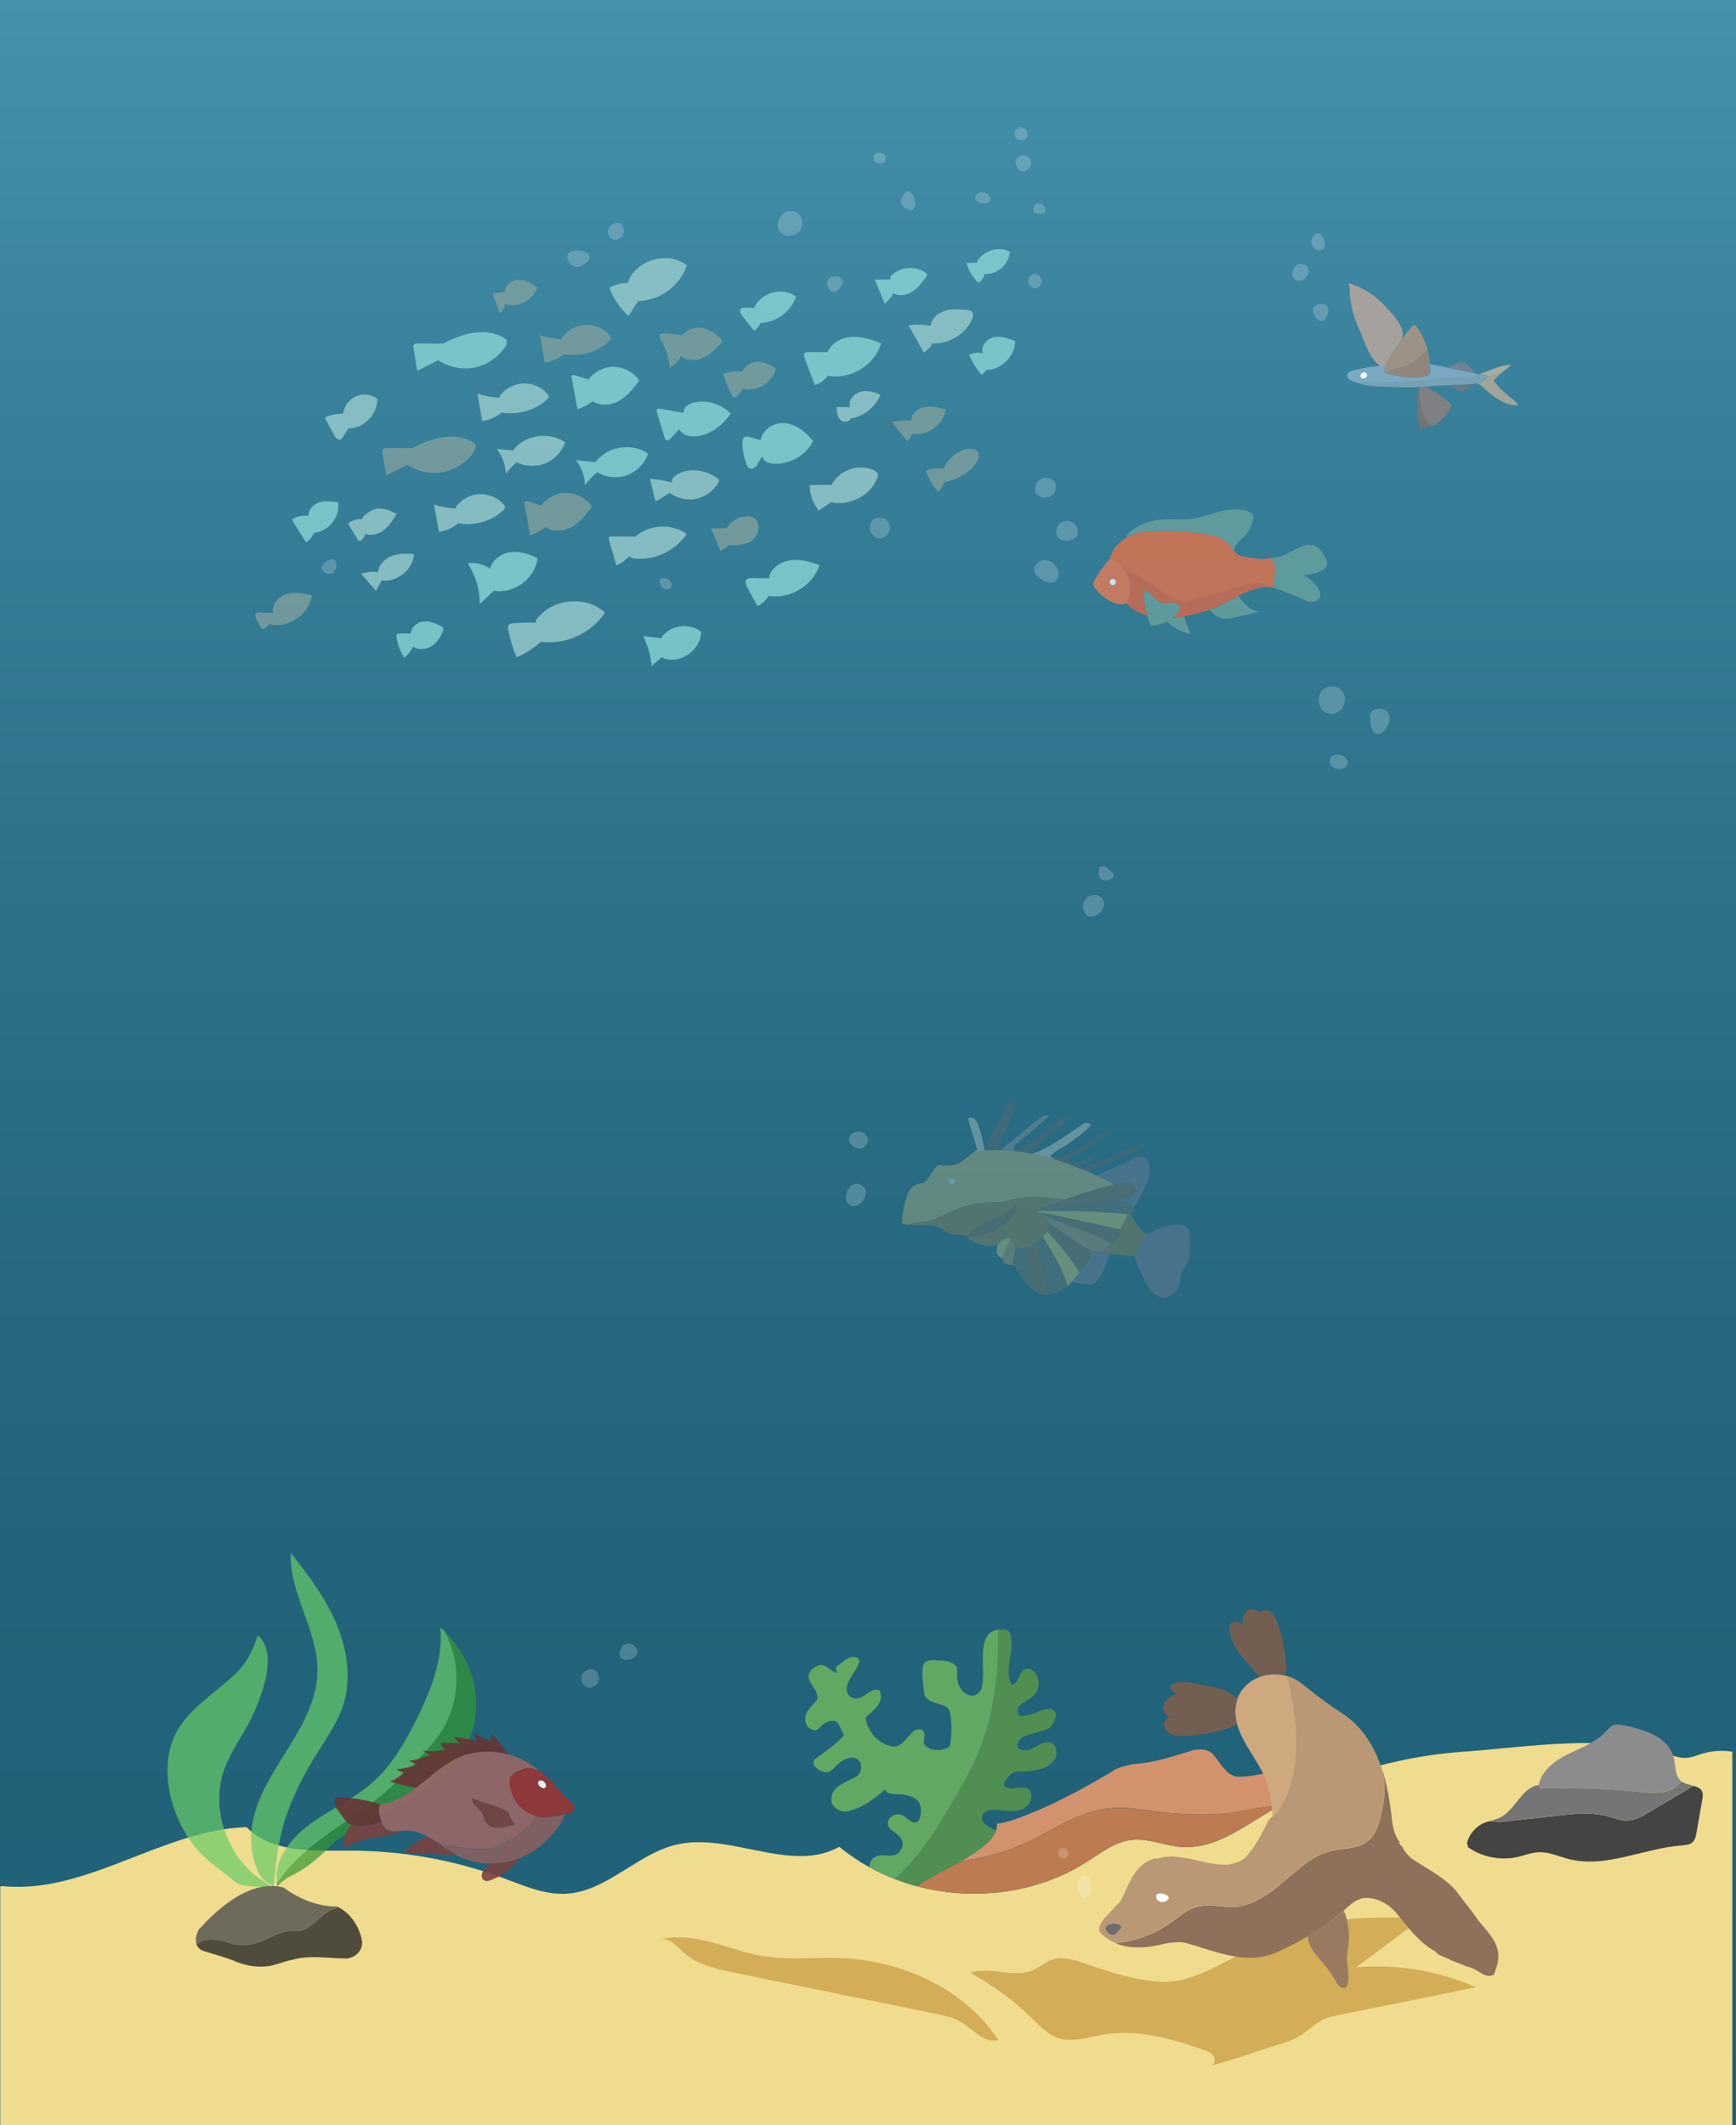 <?xml version="1.0" encoding="utf-8"?>
<!-- Generator: Adobe Illustrator 22.1.0, SVG Export Plug-In . SVG Version: 6.00 Build 0)  -->
<svg version="1.1" xmlns="http://www.w3.org/2000/svg" xmlns:xlink="http://www.w3.org/1999/xlink" x="0px" y="0px"
	 viewBox="0 0 1366 1672" style="enable-background:new 0 0 1366 1672;" xml:space="preserve">
<rect x="0" y="0" width="1366" height="1672" fill="#333333" stroke="none"/>
<style type="text/css">
	.st0{fill:url(#SVGID_1_);}
	.st1{fill:#EFDC8E;}
	.st2{fill:#D3926E;}
	.st3{fill:#BC7B50;}
	.st4{fill:#518E51;}
	.st5{fill:#62A862;}
	.st6{fill:#444444;}
	.st7{fill:#757575;}
	.st8{fill:#8C8C8C;}
	.st9{fill:#D3AD57;}
	.st10{opacity:0.7;}
	.st11{fill:#339933;}
	.st12{fill:#66CC66;}
	.st13{opacity:0.8;}
	.st14{fill:#282828;}
	.st15{fill:#4F4F4F;}
	.st16{fill:#87D6D3;}
	.st17{fill:#7FA09D;}
	.st18{fill:#99CCCC;}
	.st19{opacity:0.3;}
	.st20{fill:#8F8BA0;}
	.st21{fill:#B58C4B;}
	.st22{fill:#70655D;}
	.st23{fill:#997455;}
	.st24{fill:#7F786B;}
	.st25{fill:#F9E373;}
	.st26{fill:#EAD07C;}
	.st27{fill:#CEA572;}
	.st28{fill:#F1EEDB;}
	.st29{fill:#B0A6A4;}
	.st30{fill:#FFFFFF;}
	.st31{opacity:0.9;}
	.st32{fill:#993333;}
	.st33{fill:#7A4040;}
	.st34{fill:#663333;}
	.st35{fill:#895F5F;}
	.st36{fill:#996666;}
	.st37{fill:#A1A399;}
	.st38{fill:#A8AB9F;}
	.st39{fill:#76A2B5;}
	.st40{fill:#7BA9C1;}
	.st41{fill:#6E8395;}
	.st42{fill:#667987;}
	.st43{fill:#808082;}
	.st44{fill:#91867D;}
	.st45{fill:#747475;}
	.st46{fill:#9E9287;}
	.st47{fill:#A7A19E;}
	.st48{fill:#E57A55;}
	.st49{fill:#FCFCFC;}
	.st50{fill:#69A39D;}
	.st51{fill:#D8684A;}
	.st52{fill:#E5724A;}
	.st53{fill:#8E705B;}
	.st54{fill:#BA9875;}
	.st55{fill:#997A61;}
	.st56{fill:#CEA980;}
	.st57{fill:#725F52;}
	.st58{fill:#6D6D6D;}
	.st59{opacity:0.2;}
</style>
<g id="Layer_1">
</g>
<g id="_x33__SCHEDULE">
	<g id="Background">
		<linearGradient id="SVGID_1_" gradientUnits="userSpaceOnUse" x1="683.5" y1="0" x2="683.5" y2="1673">
			<stop  offset="0" style="stop-color:#4592AD"/>
			<stop  offset="0.174" style="stop-color:#39829C"/>
			<stop  offset="0.455" style="stop-color:#2B6F88"/>
			<stop  offset="0.732" style="stop-color:#22647B"/>
			<stop  offset="1" style="stop-color:#1F6077"/>
		</linearGradient>
		<rect class="st0" width="1367" height="1673"/>
	</g>
	<g id="sea_floor_COLOR">
		<g id="XMLID_24_">
			<g>
				<path class="st1" d="M1049.3,1401c32.6-12.6,67-20.2,101.9-22.7c53.1-3.8,110.1-14.3,162,2.1c4.4,1.4,9,3,13.6,2.7
					c4.5-0.2,8.8-2.1,13.1-3.4c7.5-2.2,15.5-2.7,23.2-1.4l0,0.1c0,98.1,0,196.3,0,294.4h-1.5c-453.8,0-907.6,0-1361.4,0h0
					c0-62.8,0-125.6,0-188.4l1.8-0.4c66,6.7,125.6-44.2,191.9-46.4c20,20.5,52.7,18.5,81.4,18.5c41.3,0,82.6,7.4,121.3,21.8
					c15.9,5.9,32.1,13.1,49,12.1c31.9-1.8,55.6-31.3,86.6-38.6c42.4-9.9,90.2,22.9,128.2,1.7c7.3,6,15.2,11.3,23.4,15.9
					c6.6,3.7,13.5,6.8,20.5,9.5c5.9,2.3,11.8,4.2,17.9,5.8c44.4,11.6,93.8,5.6,132.7-19.2c11.2-7.1,22.2-15.9,35.5-17.4
					c13.5-1.6,26.6,4.8,40.1,5.6c23.6,1.5,44.5-13.4,64.7-25.7c3.6-2.2,7.2-4.3,10.8-6.3C1019.9,1413.5,1034.4,1406.7,1049.3,1401z"
					/>
				<path class="st2" d="M1022,1390c9.9-1,22.8,1,27.3,11c-14.9,5.7-29.4,12.5-43.4,20.3c-13.8-0.8-28.9,4.6-42.6,5.6
					c-17.1,1.2-34.2,0.8-51.2-1.3c-12.4-1.5-24.9-4-37.4-3c-21,1.6-39.5,12.6-57.6,22.3c-20.1,10.8-37.7,15.9-59.9,19.3l-0.2-0.3
					c6.7-3.8,13.2-7.9,19-13.1c3.1-2.7,6.6-6.6,7.8-10.8c0.3-1.1,0.5-2.3,0.4-3.4c0.1,0.4,0.2,0.8,0.3,1c0.4-0.8,0.1-1.8-0.5-2.5
					c0-0.1,0-0.1,0-0.1c9-1,16-4,24-7c25-10,47-22,70-36c4-2,9-3,14-4c16-1,31-6,47-11c6-1,12-1,16,4c6,7,10,16,19,17
					C990,1398,1006,1392,1022,1390z"/>
				<path class="st3" d="M963.3,1426.9c13.7-1,28.8-6.4,42.6-5.6c-3.6,2-7.3,4.1-10.8,6.3c-20.2,12.2-41.2,27.1-64.7,25.7
					c-13.5-0.8-26.6-7.2-40.1-5.6c-13.2,1.5-24.2,10.3-35.5,17.4c-38.9,24.7-88.2,30.8-132.7,19.2l0.2-0.6
					c10.8-7.7,23.1-13.2,34.6-19.7l0.2,0.3c22.2-3.4,39.8-8.5,59.9-19.3c18.1-9.8,36.6-20.7,57.6-22.3c12.5-1,25,1.5,37.4,3
					C929,1427.7,946.2,1428.2,963.3,1426.9z"/>
				<path class="st4" d="M826,1371c5,1,6,7,5,11c-1,3-4,6-7,8c-7,3-15,4-23,4c-5,0-7,3-10,7c-1,1-2,3,0,5c5,3,12-1,17,1
					c4,2,5,8,1,13c-7,8-17,4-26,4c-4-1-12,2-10,8c1,4,6,5,8.7,7.7l2,0.4c-1.2,4.2-4.7,8.1-7.8,10.8c-5.8,5.2-12.3,9.3-19,13.1
					c-11.6,6.5-23.8,12-34.6,19.7l-0.2,0.6c-6.1-1.6-12.1-3.5-17.9-5.8l0.2-0.5c20.4-17.5,34.2-41.2,47.5-64.5
					c5.9-10.3,11.8-20.6,16.6-31.4c13.7-31.1,17.5-65.8,16.8-99.8c1.4-0.2,2.9-0.3,4.6-0.2c7,0,6,10,6,16c-1,8-4,17-1,25
					c1,1,0,4,4,1c4-4,4-11,9-11c3-1,6,2,8,5c3,7,1,14-5,18c-4,3-8,4-10,8c-1,2,0,6,3,6c6,0,12-3,18-5c4-1,9-1,9,5c-1,4-3,8-6,10
					c-7,3-14,4-21,7c-2,2-5,6-2,9c2,1,4,1,6,1C815,1376,819,1370,826,1371z"/>
				<path class="st5" d="M785.4,1282.2c0.7,34-3.1,68.7-16.8,99.8c-4.8,10.8-10.7,21.2-16.6,31.4c-13.4,23.3-27.2,47-47.5,64.5
					l-0.2,0.5c-7-2.7-13.9-5.9-20.5-9.5l0.5-0.8c0.3-5.6,4.6-8.5,9.9-8.3c5.8,0.2,11.6,1.4,14.9-4.7c2.8-5.2,0.2-9.4-4.1-12.5
					c-3.6-2.6-8.3-5.7-5.7-10.8c1.9-3.7,6.9-5.3,10.6-3.6c3.3,1.5,6.1,5.7,10,5.7c4.1,0,4.6-5.6,4.7-8.7c0.1-4.2-0.7-7.7-4.4-10
					c-3.7-2.3-8.6-3.2-12.9-3.4c-3.3-0.2-9.6,0.3-10.7-3.9c-8.2,7.1-16.7,13.7-27.3,16.6c-7.1,2.7-16.1-2.3-15.1-9.3
					c0-9,11-13,19-17c4-2,5-7,4-11c-5-9-16-2-21,4c-2,2-4,4-8,3s-11-6-7-10c8-6,16-11,23-19c-3-4-3-9-7-11c-5-1-10,2-13,6
					c-3,3-7,0-9-2c-5-9,3-15,8-21c1-7-6-11-7-18c0-5,5-8,9-9c5-1,8,5,13.4,6c-0.4-2-1.4-4-0.4-5c5-3,9-9,16-7c1,0,2,2,2,3
					c-2,8-9,13-10,21c0,5,3,9,9,8s11-9,17-6c4,9-5,16-11,21c1,11,10,21,21,23c8,1,12-9,18-13c2,0,5-2,7,2c1,3-1,6,0,9c4,6,14,6,20,2
					c2-9,2-19,0-28c-1-2-2-3-4-4c-3-1-6-2-9-3s-7-3-7-8c-1-7-2-13-1-20c1-5,6-5,9-5c6,1,13-1,18,6c-1,9,1,21,12,22c3,0,6-3,7-5
					C776.7,1314.1,766.5,1285.3,785.4,1282.2z"/>
			</g>
			<g>
			</g>
		</g>
		<g id="XMLID_23_">
			<g>
				<path class="st6" d="M1339.6,1410.3c0.5,1.7,0.2,3.5-0.1,5.2c-1.5,8.7-3,17.4-4.5,26.1c-0.5,3-1.2,6.3-3.5,8.2
					c-2.2,1.8-5.2,1.9-8,2.2c-30,2.2-59.6,18.1-88.8,10.8c-8.2-2.1-16.1-5.9-24.5-5.4c-5.5,0.3-10.7,2.5-16.1,3.7
					c-13.2,3-27.7,0.2-38.8-7.6l-1-3.4c1.8-7.1,7.1-13.2,13.8-15.9c1.2-0.5,2.4-0.9,3.7-1.2v0l8.9,0.5c14.9-1.6,29.8-3.2,44.8-4.9
					c13.4-1.5,27.2-2.9,40.3,0.7c4.6,1.3,9.2,3.2,14,3.2c6.5,0,12.4-3.4,17.9-6.7c11.6-6.9,23.2-13.7,34.9-20.6
					C1335.8,1406,1338.6,1407.2,1339.6,1410.3z"/>
				<path class="st7" d="M1332.6,1405.1c-11.6,6.9-23.3,13.7-34.9,20.6c-5.6,3.3-11.5,6.7-17.9,6.7c-4.8,0-9.4-1.9-14-3.2
					c-13-3.5-26.8-2.1-40.3-0.7c-14.9,1.6-29.8,3.2-44.8,4.9l-8.9-0.5v0c2.9-0.8,5.8-1.5,8.5-2.8c12.1-5.9,17-23.6,30.2-25.6v0
					l1.4,2.6c26.1-0.8,52.4,0.1,78.4,2.8c11.7,1.2,25.9,1.7,32.6-8.1l0.2-0.2c0,0,0.1,0.1,0.1,0.1
					C1325.8,1403.6,1329.4,1404.2,1332.6,1405.1z"/>
				<path class="st8" d="M1323,1401.6l-0.2,0.2c-6.6,9.7-20.8,9.2-32.6,8.1c-26-2.6-52.2-3.6-78.4-2.8l-1.4-2.6v0c0.1,0,0.2,0,0.4,0
					c2.1-11.2,12.4-19,22.6-24.1c10.2-5.1,21.5-9,29.4-17.2c2.3-2.4,4.5-5.3,7.8-6.1c2.1-0.6,4.4-0.1,6.5,0.3
					c16.4,3.2,35.9,9.2,39.8,25.4C1318.6,1389.2,1317.7,1397.4,1323,1401.6z"/>
			</g>
			<g>
			</g>
		</g>
		<g id="XMLID_22_">
			<g>
				<path class="st9" d="M785.6,1605.2c-11.1,2.9-20-8.7-29.9-14.5c-6-3.5-12.9-4.9-19.7-6.3c-53.1-10.8-106.1-21.7-159.2-32.5
					c-13.8-2.8-28.2-6-38.6-15.4c-5.7-5.1-11.6-12.4-19-10.6c21.6-5.3,44.6,3.4,65.1,9.5c23.5,7,42,5.5,66.4,5.1
					C702.7,1539.5,756.9,1561.7,785.6,1605.2z"/>
			</g>
			<g>
			</g>
		</g>
		<g id="XMLID_21_">
			<g>
				<path class="st9" d="M1161.4,1563.6c-37.4,7.6-74.8,15.1-112.2,22.7c-15.6,3.2-20.7,15.6-36.6,20.3
					c-19.9,5.9-39.3,13.6-59.5,18.5c2.8-1,3.3-5.1,1.6-7.6c-1.7-2.4-4.7-3.6-7.5-4.6c-23-8.1-47.5-15.2-71.5-13
					c-3.5,0.3-7.1,0.8-10.6,1.6c-25.2,5.3-33.5,6.7-51.1-11.5c-14.8-15.2-32-27.4-50.4-37.8c15.6-5.5,33.9,4.6,49.1-2
					c4.9-2.1,8.9-5.8,13.9-7.8c10.6-4.1,22.2,0.8,32.9,4.5c18,6.2,44.2,14.2,63.4,12.1c21.6-2.3,46.7-19.2,66.6-28.2
					c11.7-5.3,23.5-10.6,35.8-14.2c30.1-9,62.2-8.2,93.6-7.3c-17.2,12.9-34.5,25.7-51.7,38.6
					C1099.2,1545.2,1131.9,1550.7,1161.4,1563.6z"/>
			</g>
			<g>
			</g>
		</g>
		<g id="XMLID_20_" class="st10">
			<g>
				<path class="st11" d="M349.8,1283.5c21.4,20.9,31.4,54.1,20.6,81.9c-7.9,20.4-25.3,35.8-43.9,47.4c-18.6,11.6-39,20.1-57.4,32.1
					c-7,4.6-11.4,10.2-17.5,15.6c-5.4,4.8-12.1,10-18.5,13.3c-5.8,3.1-10.7,5.2-15,10.7c-0.1-1.2-0.3-2.4-0.4-3.6l0.8-0.1
					c19.8-30.1,54.9-45.9,82.6-69.1c10.7-9,20.4-19.3,29.9-29.6c5.9-6.4,11.9-12.9,16.6-20.3
					C362.3,1338.7,363.1,1307.4,349.8,1283.5z"/>
				<path class="st12" d="M349.8,1283.5c13.3,24,12.5,55.2-2.2,78.4c-4.7,7.4-10.6,13.9-16.6,20.3c-9.5,10.3-19.2,20.6-29.9,29.6
					c-27.6,23.2-62.7,39-82.6,69.1l-0.8,0.1c-0.7-9,0.7-15.8,5.9-24.3c5.1-8.2,12-15.2,19.7-21c16-12,34.9-20,49.9-33.3
					c15.1-13.4,25.4-31.3,34.4-49.3c11.3-22.7,21.3-47.4,18.9-72.6C347.6,1281.4,348.7,1282.4,349.8,1283.5z"/>
				<path class="st12" d="M264.8,1277.8c8.6,20.5,12,43.9,4.9,64.9c-4.4,12.9-12.3,24.2-19.6,35.8c-10.1,16-19,33-25.1,51
					c-6.1,17.9-7.8,36.5-9.7,55.2c-1-1.8-3.3-2.5-5.1-3.5c-7-4-10.2-15.9-11.6-23.2c-1.7-9.4-1.2-19.2,1.1-28.5
					c5.1-20.5,17.4-38.2,28.5-56.2c11.1-18,21.4-37.5,21.6-58.6c0.4-31.9-22.3-60.9-21-92.8C242.7,1239.3,256.2,1257.3,264.8,1277.8
					z"/>
				<path class="st12" d="M212.1,1483l0.1,1.4c-5.8,0.3-11.6,0.2-17.4-0.5c-3.6-0.4-7.4-1.1-10.1-3.4c-11.4-9.8-23.6-16.9-32.8-29.2
					c-9-11.9-15.2-25.8-18.2-40.3c-3.2-15.5-2.7-32.2,4.2-46.3c10-20.3,31.1-32.1,47.4-47.8c9.2-8.8,13.8-18.7,17.5-30.2
					c10.7,8.8,8.4,26.8,5.1,38.7c-3,10.7-7.2,21.1-12.4,30.9c-6.2,11.5-14,22.3-18.6,34.6C164.2,1424.5,180.2,1466.3,212.1,1483z"/>
			</g>
			<g>
			</g>
		</g>
		<g id="XMLID_19_" class="st13">
			<g>
				<path class="st14" d="M285,1528c0,7-5,12-12,13c-14,0-29-3-43,1c-6,1-12,4-19,5c-8,1-16,0-24-3c-9-4-18-6-27-9
					c-3-1.1-4.7-3.1-5.5-5.4l0.6-0.1c4.6-4,11.4-4.1,17.4-2.8c6,1.2,11.7,3.6,17.8,3.8c9.7,0.4,18.6-4.6,27.5-8.4
					c2.7-1.2,5.4-2.2,8.3-2.6c3.2-0.4,6.5,0.2,9.7-0.3c11.4-1.8,17.7-16.1,29.1-17.7l1-1.1C276.4,1505.7,283.1,1516.4,285,1528z"/>
				<path class="st15" d="M266,1500.5l-1,1.1c-11.4,1.7-17.7,15.9-29.1,17.7c-3.2,0.5-6.5-0.1-9.7,0.3c-2.9,0.3-5.6,1.4-8.3,2.6
					c-8.9,3.8-17.8,8.8-27.5,8.4c-6.1-0.2-11.9-2.6-17.8-3.8c-6-1.2-12.8-1.1-17.4,2.8l-0.6,0.1c-1.3-3.9,0-8.8,2.5-12.6
					c2-1,3-3,5-5c15.3-15.3,37.5-32.9,61-27c12,9,27,15,42,15C265.3,1500.2,265.7,1500.3,266,1500.5z"/>
			</g>
			<g>
			</g>
		</g>
	</g>
	<g id="fish_colored">
		<g id="school_of_fish_1_">
			<g id="XMLID_18_" class="st13">
				<g>
					<path class="st16" d="M772,277.8l1.4-0.1c-1.9-5.4,3.1-11.2,8.7-12.4c5.6-1.1,11.3,1,16.7,3c0,11.9-10.8,22.7-22.7,22.8
						c-1.2,1.3-2.3,2.6-3.5,4c-4.2-4.7-7.6-10.1-9.9-15.9C765.5,277.7,768.8,277.1,772,277.8z"/>
					<path class="st16" d="M768.7,206.7l0-0.7c4.8-8.8,17-12.6,25.9-8c-0.5,9.9-10.2,18.4-20.1,17.5l-0.1,1.5
						c-0.9,2.2-2.4,4.2-4.4,5.7c-4.5-4.3-7.9-9.8-9.5-15.8C763.2,206.8,765.9,206.7,768.7,206.7z"/>
					<path class="st17" d="M742.8,379.5c-0.7,2.8-2.4,5.4-4.7,7.1c-4.4-4.6-7.6-10.2-9.4-16.3c4.4-1.7,9.2-2.2,13.8-1.6l0-0.1
						c3.5-8.2,13.3-16.5,22.2-15.3c1.7,0.2,3.5,0.8,4.6,2.1c1.8,2.2,0.8,5.6-0.7,8.1C763.9,371.6,752.1,377.8,742.8,379.5z"/>
					<path class="st18" d="M732.2,256.4c0.7-5.6,5.6-10.1,11.1-11.8c5.7-1.8,11.8-1.2,17.7-0.7c1.2,0.1,2.5,0.3,3.4,1
						c1.9,1.6,1.3,4.6,0.2,6.9c-5.6,11.7-18.7,19.3-31.7,18.4l-0.1,1.7c-1.6,2.2-3.6,4-5.9,5.4c-4-7.1-8-14.2-12-21.3
						C720.7,255.1,726.5,255.3,732.2,256.4z"/>
					<path class="st17" d="M716.9,330.9c0.2-5.5,5.5-9.7,10.9-10.7c5.4-1,11,0.5,16.3,2c-1.7,11.9-14.3,21.1-26.2,19.2
						c-1.3,2-2.6,4-3.8,5.9c-4.1-5-8.2-10-12.3-15C706.7,330.8,711.9,330.4,716.9,330.9z"/>
					<path class="st16" d="M702.7,230.6l-1,2.6c-1.8,2-3.6,4-5.4,6c-2.7-6.4-5.3-12.8-8-19.2c4.1,0,8.3-0.1,12.4-0.1l0-2.4
						c6.7-7.4,19.1-8.9,27.3-3.2c0.6,0.4,1.2,0.9,1.4,1.7c0.1,0.8-0.4,1.5-0.8,2.1c-3.2,4.4-6.6,8.9-11.3,11.7
						C712.9,232.5,707,233.3,702.7,230.6z"/>
					<path class="st18" d="M654.3,381.5L654.3,381.5c5.8-11.6,21.5-17,33.2-11.5c1.3,0.6,2.8,1.5,3.2,3c0.3,1.2-0.1,2.4-0.5,3.5
						c-5.7,13.7-21.9,21.9-36.3,18.7c-3.2,2.2-6.4,4.4-9.6,6.6c-4.6-5.6-7.2-12.8-7.2-20.1C642.8,381.6,648.6,381.5,654.3,381.5z"/>
					<path class="st18" d="M668.6,320.4l0-1.2c-0.7-5.2,3.9-9.9,9-11.1c5.1-1.2,10.4,0.4,15.2,2.5c-3.8,9.4-12.6,16.6-22.5,18.6
						l-0.7-0.1c-0.9,3-5.9,3.6-8.3,1.3c-2.6-2.5-2.9-6.5-2.9-10.2C661.9,320.3,665.2,320.3,668.6,320.4z"/>
					<path class="st16" d="M651.3,277.1L651.3,277.1c2.9-7.4,11.1-11.6,19-12c7.9-0.5,15.6,2.1,23,4.9
						c-4.9,17.3-24.3,29.1-41.9,25.6c-2.5,3.5-6.1,6.1-10.2,7.4c-2.7-7-5.3-13.9-8-20.9c-0.5-1.3-1-2.9-0.1-4c0.8-1,2.2-1.1,3.5-1.1
						C641.5,277,646.4,277,651.3,277.1z"/>
					<path class="st16" d="M598.6,346.3c1.1-7.9,10-13.9,18.3-13.4c9.2,0.6,17.1,6.9,22.9,14.1c-6,12-20.1,19.5-33.4,17.6
						c-3-0.4-6.6-2.8-5.9-5.4c-2.2,1.2-3.1,3.9-4.4,6.1c-1.3,2.3-4.2,4.5-6.5,3.1c-1.1-0.6-1.6-1.8-2.1-3
						c-2.1-5.3-3.2-11.1-3.3-16.8c0-1.9,0.3-4.1,2-4.9c1.1-0.5,2.3-0.2,3.4,0.1C592.6,344.7,595.6,345.5,598.6,346.3z"/>
					<path class="st16" d="M605,468.5c-2,3.6-5.2,6.6-9,8.4c-2.7-4.9-5.3-9.8-8-14.7c-1.1-2-2.1-4.6-0.6-6.2c1-1.1,2.8-1.2,4.3-1.2
						c4.5,0.1,9.1,0.1,13.6,0.2l0-1.7c2.2-7.2,9.9-11.8,17.4-12.6c7.5-0.8,15,1.4,22.2,3.9c-5.2,16-22.8,26.8-39.4,24.3L605,468.5z"
						/>
					<path class="st16" d="M598.5,254.1c-1.1,2.5-2.8,4.6-5.1,6.1c-3.1-3.8-6.1-7.7-9.2-11.5c-1.4-1.8-2.8-4.6-1-6
						c0.8-0.6,1.8-0.6,2.8-0.6c2.5,0,5.1,0.1,7.6,0.1l0-0.4c5.3-11.9,22.5-16.2,32.8-8.4C622.5,245.1,610.8,253.8,598.5,254.1z"/>
					<path class="st17" d="M584.5,292.3l0-0.4c1.9-4.6,7.1-7.2,12.1-7.2c5,0.1,9.7,2.4,13.8,5.2c-2.1,11.1-14.8,18.7-25.7,16
						c-1.5,1.8-3,3.7-4.5,5.5c-0.5,0.6-1.1,1.3-2,1.4c-1.2,0.1-2.1-1.2-2.6-2.3c-2.6-5.4-4.9-10.9-6.8-16.5
						C573.9,292.6,579.2,292,584.5,292.3z"/>
					<path class="st17" d="M571.8,415.5c3-4.6,7.8-7.9,13.2-9c2.6-0.5,5.4-0.5,7.7,0.7c6.5,3.4,4.9,14-1.1,18.2
						c-5.2,3.6-11.8,3.8-18.2,3.5c-1.8,2-4,3.5-6.5,4.5c-2.4-5.9-4.9-11.7-7.3-17.5C563.7,415.6,567.7,415.6,571.8,415.5z"/>
					<path class="st17" d="M537.3,263.7c3-4.3,8.7-6.4,14-5.8c5.5,0.6,10.6,3.6,14.7,7.4c1,0.9,2,2.1,1.9,3.4
						c-0.1,1.1-0.9,2-1.7,2.7c-4.6,4.5-9.5,9.2-15.6,11.2c-4.9,1.6-10.9,0.8-14.6-2.5c-2,3.9-5.1,7.1-8.9,9.1
						c-0.7-7.4-3.1-14.7-6.8-21.2c-0.9-1.6-1.9-3.7-0.6-5c0.9-0.9,2.3-0.8,3.5-0.7C527.8,262.7,532.6,263.2,537.3,263.7z"/>
					<path class="st16" d="M534.2,338c-2.2,2.3-4.4,4.6-6.5,6.9c-0.9,1-2.3,2-3.5,1.4c-0.8-0.4-1.1-1.3-1.3-2.1c-2-6.7-4-13.4-6-20
						c-0.2-0.7-0.4-1.4,0-2c0.5-0.8,1.7-0.7,2.6-0.6c5.9,1.1,11.8,2.1,17.8,3.2l0.7-1.2c0.3-3.7,4.3-5.9,8-6.8
						c10.2-2.4,21.7,1,28.9,8.6c-4.6,7.2-11.5,12.9-19.4,16.1c-7,2.8-16.3,3.1-20.6-3L534.2,338z"/>
					<path class="st18" d="M528.5,379.5l0.2-0.9c-0.1-1.6,1.1-3,2.4-4c9.3-7.2,23.2-5.3,33,1.3c0.7,0.4,1.4,1,1.6,1.8
						c0.2,0.8-0.2,1.5-0.6,2.2c-3.8,6.6-10.5,11.4-18,12.7c-7,1.2-14.4-0.5-20.1-4.8c-3.1,1.9-6.3,3.8-9.5,5.8
						c-0.4,0.2-0.8,0.5-1.2,0.4c-0.6-0.1-0.9-0.8-1-1.4c-1.3-5.3-2.6-10.6-3.9-15.9C517.2,377.2,522.8,378.1,528.5,379.5z"/>
					<path class="st16" d="M520.6,502.2l0.1-1c6.8-9.4,21.8-11.5,30.9-4.2c0.3,14.2-16.3,25.9-29.6,21l-1-1.1
						c-2.8,2.4-5.5,4.7-8.2,7c-0.8-8.1-3.1-16-6.7-23.4C510.9,501,515.7,501.6,520.6,502.2z"/>
					<path class="st18" d="M502.1,236.8c-2.5,3.9-5,7.9-7.5,11.9c-6.7-6.1-11.9-13.7-15.1-22.1c4.3-2.7,9.4-4.1,14.4-3.9v-0.1
						c5.9-18,31.7-25.6,46.5-13.8C535.3,224.8,519.1,236.7,502.1,236.8L502.1,236.8z"/>
					<path class="st18" d="M495.3,437.6c-2.9,3.1-6.4,5.6-10.3,7.3c-1.9-6.7-3.9-13.4-5.8-20.1c-0.2-0.7-0.4-1.5,0.1-2.1
						c0.4-0.5,1.2-0.6,1.9-0.6c6.2,0,12.5,0.1,18.7,0.1c10.9-9.6,28.6-10.6,40.4-2.1c-8.8,13.4-25.4,21.1-41.3,19.3
						C497.6,439.2,496,438.6,495.3,437.6z"/>
					<path class="st16" d="M510,356.9c-2.6,7.7-8.8,14-16.4,16.9c-7.6,2.8-16.4,2-23.4-2.1l-0.2-0.2c-3.6,3-6.8,6.4-9.7,10.1
						c-0.2-7-2.8-13.9-7.1-19.5c5.1,0.5,10.2,1,15.4,1.5l0.9-1.1C479,350.9,497.8,348.3,510,356.9z"/>
					<path class="st16" d="M463.1,298.6L463.1,298.6c4.5-6.1,11.9-9.9,19.5-10c7.5,0,15,3.7,19.5,9.7c0.2,0.3,0.5,0.7,0.5,1.1
						c0,0.5-0.3,1-0.6,1.4c-4.3,5.9-9.2,11.6-15.6,15c-6.2,3.2-14.2,3.8-20-0.1c-3.7,2.7-7.7,4.8-12,6.4c-1.5-8.4-3.1-16.8-4.6-25.2
						c-0.1-0.4-0.1-0.8,0-1.1c0.4-0.9,1.6-0.8,2.6-0.5C456,296.5,459.6,297.6,463.1,298.6z"/>
					<path class="st17" d="M443.7,278.5l-0.1,0.3c-4.3,3.5-9.5,5.8-14.9,6.5c-1.3-7.2-2.6-14.4-3.8-21.6c5.5,1.9,11.3,2.9,17.2,3.2
						l0.1-1.3c4.2-5.8,11.1-9.6,18.3-10c7.2-0.4,14.5,2.7,19.2,8.1c0.5,0.6,1.1,1.3,1.1,2.1c0.1,1.1-0.8,2.1-1.7,2.8
						C469.7,277.2,456.2,280.9,443.7,278.5z"/>
					<path class="st17" d="M425.9,397.8L425.9,397.8c4.5-6.1,11.9-9.9,19.5-10c7.5,0,15,3.7,19.5,9.7c0.2,0.3,0.5,0.7,0.5,1.1
						c0,0.5-0.3,1-0.6,1.4c-4.3,5.9-9.2,11.6-15.6,15c-6.2,3.2-14.2,3.8-20-0.1c-3.6,2.7-7.7,4.8-12,6.4c-1.5-8.4-3.1-16.8-4.6-25.2
						c-0.1-0.4-0.1-0.8,0-1.1c0.4-0.9,1.6-0.8,2.6-0.5C418.8,395.6,422.3,396.7,425.9,397.8z"/>
					<path class="st18" d="M425.7,504.9c-5.7,5.1-12.2,9.3-19.2,12.3c-2.9-6.9-5.1-14.1-6.6-21.4c-0.3-1.4-0.5-2.9,0.3-4
						c0.9-1.2,2.6-1.4,4.1-1.5c5.8-0.4,11.6-0.5,17.4-0.4l0-1.8c11.6-17.1,39.2-20.2,54.3-6.1C465.4,498.3,444.9,507.6,425.7,504.9z
						"/>
					<path class="st18" d="M404.1,354.5l0.1-0.9c9.5-11.6,28.2-14.2,40.5-5.6c-2.6,7.7-8.8,14-16.4,16.9c-7,2.6-15.1,2.1-21.8-1.2
						c-3.1,2.7-6,5.8-8.5,9c-0.2-7-2.8-13.9-7.1-19.5C395.4,353.7,399.8,354.1,404.1,354.5z"/>
					<path class="st18" d="M393,313l0.1-1.3c4.2-5.8,11.1-9.6,18.3-10c7.2-0.4,14.5,2.7,19.2,8.1c0.5,0.6,1.1,1.3,1.1,2.1
						c0.1,1.1-0.8,2.1-1.7,2.8c-9.5,8.4-23,12.1-35.5,9.8l-0.1,0.3c-4.3,3.5-9.5,5.8-14.9,6.5c-1.3-7.2-2.6-14.4-3.8-21.6
						C381.4,311.6,387.2,312.7,393,313z"/>
					<path class="st17" d="M397.4,229.6c-0.2-5.3,5.4-9.5,10.8-9.5c5.4,0,10.2,3,14.5,6.3c-3.2,10-15.3,16.1-25.2,12.9h0
						c-0.6,2.7-2,5.2-4.1,7c-1.9-5.1-3.9-10.2-5.8-15.3C390.8,230.5,394.1,230,397.4,229.6z"/>
					<path class="st16" d="M385.6,447.4c1.8-6.9,8.7-11.9,15.9-12.9c7.4-1.1,14.9,1.4,21.5,4.8c-1.9,15.9-18.7,28.3-34.4,25.5
						c-3.7,3.5-7.4,7-11.1,10.5c0.1-11.4-3.3-22.7-9.6-32.2C374,442.3,380.4,443.9,385.6,447.4z"/>
					<path class="st16" d="M348.5,270.4c7.4-3.7,15-7,23.1-8.4c8.4-1.4,17.3-0.6,24.7,3.6c0.8,0.5,1.7,1,2.1,1.9c1,1.8,0,4-1.1,5.7
						c-5.7,8.5-15,14.5-25,16.2c-9.5,1.6-19.5-0.6-27.4-6c-5.5,2.8-11,5.6-16.6,8.4c-1-6-1.9-11.9-2.9-17.9
						c-0.1-0.8-0.3-1.7,0.1-2.4c0.6-1.2,2.2-1.3,3.6-1.3C335.6,270.3,342,270.4,348.5,270.4z"/>
					<path class="st18" d="M360.4,411.7l-0.1,0.3c-4.3,3.5-9.5,5.8-14.9,6.5c-1.3-7.2-2.6-14.4-3.9-21.5c5.5,1.8,11.4,2.9,17.2,3.1
						l0.1-1.3c4.2-5.8,11.1-9.6,18.3-10c7.2-0.3,14.5,2.7,19.2,8.1c0.5,0.6,1.1,1.3,1.1,2.1c0.1,1.1-0.8,2.1-1.7,2.8
						C386.4,410.4,372.9,414,360.4,411.7z"/>
					<path class="st17" d="M324.2,352.6c7.4-3.7,15-7,23.1-8.4c8.4-1.4,17.4-0.7,24.7,3.6c0.8,0.5,1.7,1,2.1,1.9c1,1.8,0,4-1.1,5.7
						c-5.7,8.5-15,14.5-25.1,16.2c-9.4,1.6-19.5-0.6-27.4-5.9c-5.5,2.8-11,5.6-16.6,8.4c-1-6-2-11.9-2.9-17.9
						c-0.1-0.8-0.2-1.7,0.1-2.4c0.6-1.2,2.3-1.3,3.6-1.3C311.3,352.5,317.8,352.5,324.2,352.6z"/>
					<path class="st16" d="M323.3,498.5L323.3,498.5c0.1-4.9,4.7-8.7,9.5-9.4c4.8-0.7,9.6,1.1,13.9,3.4c0.9,0.5,1.9,1.1,2.1,2.1
						c0.2,0.8-0.1,1.6-0.4,2.3c-1.9,4.9-5.1,9.5-9.8,12.1c-4.2,2.2-9.6,2.4-13.6-0.1c-1.6,3.3-4,6.3-6.9,8.6
						c-3.1-4.9-5.2-10.5-6.1-16.2c-0.1-0.7-0.2-1.5,0.2-2.1c0.5-0.6,1.5-0.7,2.3-0.7C317.5,498.4,320.4,498.5,323.3,498.5z"/>
					<path class="st18" d="M284.5,408.6l0-0.1c2.4-4.2,9.1-8.5,13.9-8.4c4.8,0,9.5,2,13.7,4.3c-2.9,4.6-5.8,9.4-10.1,12.7
						c-4,3.1-9.6,4.7-14.3,3c-0.6,1.9-1.8,3.6-3.3,4.9c-0.5,0.4-1.1,0.8-1.8,0.6c-0.6-0.1-1-0.8-1.4-1.3c-2.4-4.1-4.9-8.1-7.3-12.2
						C276.6,409.5,280.7,408.1,284.5,408.6z"/>
					<path class="st18" d="M325.8,436c-1,11.7-12.3,21.6-24.1,20.9l-1.2-0.6c-1.5,2.9-3.1,5.8-4.6,8.6c-3.9-4.5-7.8-9-11.8-13.5
						c4.3-1.3,9-1.8,13.5-1.3c0.3-5.6,4.9-10.4,10.2-12.5C313.5,435.3,319.8,435.5,325.8,436z"/>
					<path class="st18" d="M274.1,337.2c-1.4,2.2-2.9,4.4-4.3,6.6c-0.5,0.8-1,1.6-1.9,1.9c-2,0.8-3.9-1.4-4.9-3.3
						c-2.2-4.1-4.4-8.1-6.7-12.1c-0.3-0.5-0.5-1-0.4-1.5c0.2-0.6,0.8-0.9,1.3-1.1c4-1.5,8.3-2.2,12.6-2.2l0.4-0.9
						c0.9-5.7,4.9-10.8,10.3-13c5.4-2.1,11.8-1.3,16.4,2.2C297.2,326,286.2,337.1,274.1,337.2z"/>
					<path class="st16" d="M242.7,405.9c-0.3-4.9,3.9-9.2,8.5-10.6c4.7-1.5,9.8-0.8,14.8-0.1c2.1,11.3-7.6,23.2-19,24
						c-1.2,3.1-3.3,5.8-6.1,7.6c-3.9-5.9-7.6-11.9-11.2-18C233.6,406.2,238.3,405.2,242.7,405.9z"/>
					<path class="st17" d="M214.7,482.1l0-1.1c-0.6-6.5,5.2-12.1,11.5-13.8c6.3-1.6,12.9-0.2,19.3,1.2c-2.2,14.8-18.2,26.1-32.9,23
						l-0.6-0.5c-0.9,0.9-1.8,1.8-2.7,2.7c-0.6,0.6-1.4,1.3-2.3,1.3c-1-0.1-1.7-1.1-2.2-2c-1-1.8-2-3.6-3-5.5
						c-0.8-1.6-1.5-3.8-0.1-4.9c0.6-0.4,1.5-0.5,2.3-0.5C207.6,482,211.1,482.1,214.7,482.1z"/>
				</g>
				<g>
				</g>
			</g>
		</g>
		<g id="lionfish_1_">
			<g id="XMLID_16_" class="st19">
				<g>
					<path class="st20" d="M936.3,975.4c0,7.3,1.2,13.2-2.9,19.9c-1.4,2.3-3.3,4.5-4.1,7.1c-0.7,2.2-0.6,4.6-1,6.8
						c-1.1,6.6-7.4,12.5-14.1,11.6c-6.6-0.9-10.8-7.4-13.7-13.4c-2.7-5.6-6.5-12.4-7.3-18.7c0.1,0,0.2,0,0.3,0
						c1.5-6.4,4.5-12.5,8.8-17.5c-0.2-0.1-0.4-0.3-0.6-0.4c3.5-0.6,6.7-2.7,10-4.2c4.9-2.3,10.4-3.4,15.9-3.2
						C936,963.7,936.3,968.7,936.3,975.4z"/>
					<path class="st20" d="M876.1,944.8c0,0-0.1,0-0.1,0c3.3-1.6,7.2-1.3,10.7-2.3c3.5-0.9,7.2-3.9,6.5-7.5
						c-0.4-2.5-2.9-4.2-5.4-4.7c-2.5-0.4-5,0.1-7.5,0.7c-1.4,0.4-2.9,0.7-4.3,1.1l-0.3-0.8c-4.4-2.3-8.8-4.4-13.2-6.5l0.2-0.5
						c10.3-3.2,20-8.1,29.7-12.9c3.4-1.5,8.2-2.9,10.7,1.5c2.9,5.8,1.9,12.1-0.5,17.5c-3.4,6.8-5.8,13.1-10,19.2l-0.7,0.1
						c-0.1-0.2-0.2-0.4-0.3-0.5c-1-1.4-2.7-2.1-4.4-2.7C883.6,945.4,879.8,944.8,876.1,944.8z"/>
					<path class="st21" d="M893.1,988.7c-6.5-0.6-13-1.4-19.5-2.2c-3.8-0.5-7.7-1-11.5-1.6c2.6,0.1,5.4-0.8,7.6-2.3
						c1.8-1.2,3.3-2.6,4.9-4.1c1.6-1.5,3.1-2.9,4.8-4.2c0.8-0.6,1.7-1.2,2.1-2.1c0.3-0.9,0-1.9-0.1-2.8c-0.1-0.7,0-1.4,0.2-2
						c0.8-3.5,3.9-6.4,4.8-10c0.2-0.7,0.3-1.4,0.7-2c0,0,0.1-0.1,0.1-0.1c0.5-0.6,1.3-0.7,2.1-0.9l0,0.1c2.7,6.3,7,11.9,12.4,16.2
						c0.2,0.1,0.4,0.3,0.6,0.4c-4.3,5-7.4,11.1-8.8,17.5C893.3,988.7,893.2,988.7,893.1,988.7z"/>
					<path class="st22" d="M902.1,902.2c-11.3,4.9-22.6,9.7-33.9,14.6c-2,0.9-4,1.7-6,2.6c-1.3,0.5-3.9,1-4.7,2.1l-0.4,0.9
						c-1.6-0.7-3.2-1.4-4.8-2.1c-0.4-0.1-0.7-0.3-1.1-0.4l0.4-1c0.1,0.1,0.3,0.1,0.5,0.1c1.6,0.1,2.5-0.9,3.8-1.5
						c1.7-0.8,3.4-1.2,5-2.1c9.7-3.9,18.9-7.3,28.6-12.1c2.4-1,4.9-1.9,7.8-2.4c1.6-0.4,2.8,0.2,4.3,0.7
						C898,901.1,892.5,906.2,902.1,902.2z"/>
					<path class="st23" d="M893.1,935c0.6,3.6-3,6.6-6.5,7.5c-3.5,0.9-7.4,0.7-10.7,2.3c0,0,0.1,0,0.1,0c-4.3,1.1-8.9,1.4-13.3,1.8
						c-5.2,0.5-10.4,1.1-15.6,1.8c-9.6,1.2-19.2,2.6-28.7,4.3c-0.7,0.1-1.3,0.2-2,0.3c-0.1,0-0.3,0-0.4,0.1l-0.6-0.1
						c3.7-2.8,10-4.3,14.2-5.9c2.5-1,5.1-1.9,7.6-2.9c3-1.1,6-2.2,9-3.2c9.8-3.3,19.7-6.3,29.7-8.8c1.4-0.4,2.9-0.7,4.3-1.1
						c2.5-0.6,5-1.2,7.5-0.7C890.3,930.8,892.7,932.5,893.1,935z"/>
					<path class="st24" d="M891.9,949.7c0.7,1.4,0.5,3.3-0.8,4.1c-0.5,0.4-1.2,0.5-1.8,0.6c-0.8,0.2-1.6,0.3-2.1,0.9
						c-22.7-2.1-45.9-3-68.7-2.4l0-0.3c9.5-1.7,19.1-3.1,28.7-4.3c5.2-0.7,10.4-1.2,15.6-1.8c4.4-0.4,9-0.7,13.3-1.8
						c3.8,0,7.5,0.5,11.1,1.7c1.7,0.5,3.4,1.3,4.4,2.7C891.7,949.4,891.8,949.5,891.9,949.7z"/>
					<path class="st25" d="M887.2,955.3c0,0-0.1,0.1-0.1,0.1c-0.5,0.6-0.6,1.3-0.7,2c-0.9,3.6-4,6.6-4.8,10l-1-0.2
						c-16.3-3.5-32.6-7-48.8-10.6c-4.5-1-8.9-1.8-13.4-2.7c-0.6-0.1-1.2-0.2-1.8-0.3l-0.1-0.7c0.7-0.1,1.3-0.2,2-0.3l0,0.3
						C841.3,952.3,864.5,953.2,887.2,955.3z"/>
					<path class="st23" d="M880.5,967.2l1,0.2c-0.1,0.7-0.2,1.3-0.2,2c0.1,0.9,0.4,1.9,0.1,2.8c-0.3,1-1.2,1.6-2.1,2.1
						c-1.7,1.2-3.3,2.7-4.8,4.2l-0.9-0.5c-3.8-1.9-7.5-4-11.4-5.8c-7.3-3.3-14.9-5.9-22.5-8.5c-7.4-2.6-14.4-5.9-21.6-9l0.1-0.7
						c4.5,0.9,8.9,1.7,13.4,2.7C848,960.2,864.2,963.7,880.5,967.2z"/>
					<path class="st26" d="M746.7,928.1c-0.7,1.4-0.2,3.5,1.3,4.1c2.1,0.8,4.6-1.7,3.7-3.7C750.9,926.5,747.7,926.4,746.7,928.1z
						 M875.7,931.3l0.3,0.8c-10,2.5-19.9,5.5-29.7,8.8c-3,1-6,2.1-9,3.2l-0.1-0.3c-12.2-1.7-24.7-3.3-36.7-0.8
						c-3.8,0.8-7.6,2-11.5,2.6c-4.1,0.6-8.3,0.3-12.5,0.5c-7.3,0.3-14.5,1.8-21.3,4.3c-6.6,2.5-12.8,6.1-19.4,8.6
						c-7.2,2.7-14.3,2.8-21.6,4.4l0,0.3c-1.6-0.2-3.1-0.6-4.6-1.2c0.3-6.1,1.3-12.2,2.9-18.2c1.6-5.7,4.8-12.2,10.7-12.9
						c1.3-0.2,2.7,0,3.9-0.7c0.7-0.4,1.2-1.1,1.7-1.8c2.4-3.3,4.8-6.7,7.2-10c0.5-0.6,0.9-1.3,1.6-1.7c0.9-0.5,2.1-0.4,3.2-0.3
						c3.9,0.4,8,0.5,11.7-0.9c2.9-1,5.4-2.9,7.8-4.8c1.3-1,2.5-1.9,3.8-2.9l0.4,0.5c3-2.2,6.7-3.2,10.4-3.6
						c3.5-0.4,7.2-0.3,10.5-0.3c0.3,0,0.6,0,0.9,0c0.2,0.1,0.4,0.1,0.6,0c3.8,0.1,7.5,0.3,11.3,0.7c3.3,0.3,6.7,0.8,10,1.4
						c1.4,0.2,2.8,0.5,4.2,0.8c5.4,1.1,10.7,2.4,16,3.9c4.7,1.4,9.3,2.9,13.8,4.6c3.1,1.1,6.1,2.3,9.1,3.6c0.4,0.1,0.7,0.3,1.1,0.4
						c1.6,0.7,3.2,1.4,4.8,2.1c1.8,0.8,3.7,1.6,5.5,2.5C867,926.9,871.4,929.1,875.7,931.3z"/>
					<path class="st22" d="M875.5,889.2c0.5,0.1,1.1,0.3,1.6,0.3c-2.2,0.1-4.1,2-6.6,3.5c-7.3,5.8-14.1,10.7-22.3,15
						c-2.4,1-6.8,1.9-6.8,5.8c0.4,0.3,0.8,0.5,1.3,0.7l-0.6,1.7c-4.5-1.7-9.1-3.2-13.8-4.6l0.2-0.8c2.6,0.9,5.7-0.6,8.1-1.4
						c12.1-5.3,22.3-12.1,34-18.9C872.1,889.9,873.6,889.1,875.5,889.2z"/>
					<path class="st27" d="M862.1,984.9c-1.6-0.1-3-0.6-4.3-1.5c0,0,0,0.1,0,0.1c-0.5-0.3-0.9-0.6-1.4-0.8c-0.8-0.4-1.7-0.6-2.6-0.9
						c-1-0.4-1.9-1-2.7-1.6c-8.7-5.9-17.4-12-25.9-18.2l-0.4,0.1c-0.9-5.1-6.4-5.7-10.1-8.5c0.2-0.2,0.5-0.4,0.7-0.6l0.6,0.1
						c0.1,0,0.3,0,0.4-0.1l0.1,0.7c0.6,0.1,1.2,0.2,1.8,0.3l-0.1,0.7c7.2,3.1,14.2,6.4,21.6,9c7.6,2.7,15.2,5.2,22.5,8.5
						c3.9,1.8,7.6,3.8,11.4,5.8l0.9,0.5c-1.5,1.5-3.1,2.9-4.9,4.1C867.5,984.1,864.7,985.1,862.1,984.9z"/>
					<path class="st20" d="M857.9,983.5C857.9,983.4,857.9,983.4,857.9,983.5c1.2,0.9,2.7,1.4,4.2,1.5c3.8,0.6,7.6,1.1,11.5,1.6
						l0,0.2c-3.3,6.9-4.8,15.2-10.2,20.9c-1.1,1.1-2.3,2.2-3.8,2.6c-1.1,0.3-2.2,0.4-3.3,0.3c-4.3-0.1-8.6-0.8-12.7-2.2
						c0.3-0.3,0.6-0.7,0.8-1c1.7-2.2,3.4-4.4,5.1-6.6c2-2.6,4-5.2,6-7.9C857.6,990.1,859.6,986.4,857.9,983.5z"/>
					<path class="st22" d="M860.2,909.1l1.1,2.1c-0.9,0.5-1.7,1-2.6,1.5c-0.9,0.5-9.2,4.6-7.4,6.2c0,0,0.1,0.1,0.1,0.1l-0.4,1
						c-3-1.2-6-2.4-9.1-3.6l0.6-1.7c2.4,0.9,5.5,0.1,8-0.7C853.9,912.4,857.1,910.8,860.2,909.1z"/>
					<path class="st28" d="M859.1,884.8C857.7,884.5,853.4,890,859.1,884.8c-6,6.3-12.3,10.6-19.6,16c-4.4,2.4-8.2,4.4-12.1,7.8
						c-0.5,0.5-1,1-0.5,1.5c0.5,0.4,1.1,0.7,1.6,0.9l-0.2,0.8c-5.3-1.6-10.6-2.9-16-3.9l0-0.2c15-4.9,27.2-15,40.8-23.8
						C855,882.9,857,884.3,859.1,884.8z"/>
					<path class="st23" d="M857.9,983.5c1.7,2.9-0.4,6.6-2.4,9.3c-2,2.6-4,5.3-6,7.9l-0.8-0.6c-1-1.6-2-3.1-3-4.7
						c-6.3-9.3-13.8-17.7-21.3-26.1l-0.8-0.4c0.6-1.3,1.1-2.6,1.3-4.1c0.1-1.1,0.1-2-0.1-2.8l0.4-0.1c8.5,6.2,17.2,12.3,25.9,18.2
						c0.9,0.6,1.8,1.2,2.7,1.6c0.8,0.3,1.7,0.5,2.6,0.9C857,982.9,857.5,983.2,857.9,983.5z"/>
					<path class="st25" d="M843.6,1008.3c-1.1,1.3-2.3,2.5-3.6,3.6l-0.2-0.2c-2.7-9.2-6.7-17.5-11.6-25.6c-2.4-4-4.8-8-7.2-11.9
						l-0.9-0.1c0.9-1,1.7-2,2.4-3.1c0.4-0.6,0.8-1.3,1.2-2l0.8,0.4c7.5,8.4,15.1,16.8,21.3,26.1c1,1.5,2,3.1,3,4.7l0.8,0.6
						c-1.7,2.2-3.4,4.4-5.1,6.6C844.2,1007.6,843.9,1008,843.6,1008.3z"/>
					<path class="st22" d="M840,878.5c0.5,0,1.5,1,1.5,1c-8.3,8.2-17.5,14.6-25.7,22.8c-1,1.5-3.9,2.9-3.4,5.3l0,0.2
						c-1.4-0.3-2.8-0.5-4.2-0.8c-3.3-0.6-6.7-1-10-1.4l0.1-1.3c4.3,0.4,7.5-2.3,11.2-4.5c5.8-4.4,11.6-7.8,17-12.6
						C830.3,883.3,834.7,879.5,840,878.5z"/>
					<path class="st24" d="M839.9,1011.6l0.2,0.2c-4.4,3.8-10.1,6.6-15.8,6.8c0-13.5-6.5-26.2-7.9-39.7l-2.2,0c2.2-1.4,4.2-3,6-5
						l0.9,0.1c2.4,4,4.8,8,7.2,11.9C833.2,994.2,837.2,1002.5,839.9,1011.6z"/>
					<path class="st21" d="M837.2,943.8l0.1,0.3c-2.5,0.9-5.1,1.9-7.6,2.9c-4.2,1.6-10.5,3.1-14.2,5.9c-0.2,0.2-0.5,0.4-0.7,0.6
						c3.8,2.8,9.2,3.5,10.1,8.5c0.2,0.8,0.2,1.8,0.1,2.8c-0.2,1.4-0.6,2.8-1.3,4.1c-0.3,0.7-0.7,1.4-1.2,2c-0.7,1.1-1.5,2.1-2.4,3.1
						c-1.7,1.9-3.8,3.6-6,5c-1.1,0.7-2.3,1.3-3.5,1.8c-1,0.4-1.9,0.7-2.9,1c-1.3,0.3-2.7,0.5-4.1,0.4c-1.5-0.1-3-0.6-4.2-1.5
						c-0.7-0.5-1.4-1.2-1.8-1.9c-0.6-1-1-2.2-1.6-3.1c-0.1-0.1-0.2-0.3-0.3-0.4c-2.7-3.2-8.9,1.1-10.4,4.1c-0.1,0.1-0.1,0.3-0.2,0.4
						c-5.8,1.5-12.2,0.8-17.5-2c-2.3-1.2-4.5-2.9-6.9-3.7l0.3-0.7c0.4,0,0.7,0,1.1,0c11.4-0.2,22.7-5.3,31-12.9
						c3.7-3.4,7.3-8.3,5.9-13.2c-7.9,9.1-20.3,12.7-30.6,18.9c-2.7,1.6-5.4,3.6-6.3,6.6l-0.1,0.3c-4.3-2.3-9.9-0.8-14.6-2.4
						c-2.8-1-5.1-3.1-7.8-4.4c-7.6-3.8-16.9-1.2-25.3-2.5l0-0.3c7.3-1.6,14.4-1.7,21.6-4.4c6.6-2.5,12.8-6.1,19.4-8.6
						c6.8-2.6,14-4.1,21.3-4.3c4.2-0.2,8.4,0.1,12.5-0.5c3.9-0.5,7.6-1.8,11.5-2.6C812.5,940.5,825,942.2,837.2,943.8z"/>
					<path class="st23" d="M824.2,1018.7c-2.4,0.1-4.8-0.3-7.1-1.2c-2.6-1-4.9-2.8-7-4.8c0,0-0.1-0.1-0.1-0.1l0,0
						c-0.7-9.8-1.4-19.7-2-29.5l-0.4-1.4c1-0.2,2-0.6,2.9-1c1.2-0.5,2.4-1.1,3.5-1.8l2.2,0C817.7,992.5,824.2,1005.2,824.2,1018.7z"
						/>
					<path class="st29" d="M825.9,878.5c-1.3,0.1-2.8,1.8-3.7,2.6c-4.1,3.7-8.4,7.1-12.3,11c-1.9,1.9-4.9,2.9-6.8,4.9
						c-1.9,2.4-5.3,3.9-5.8,7.3c0.3,0.1,0.6,0.1,1,0.1l-0.1,1.3c-3.7-0.4-7.5-0.6-11.3-0.7c0,0,0,0,0,0c1.5-0.3,3.5-2.7,4.7-3.6
						c1.6-1.3,3.2-2.6,4.8-3.9c3.1-2.5,6.2-5.1,9.3-7.6c3.5-2.9,7.1-5.8,10.6-8.7C818.8,879.1,822.8,876.3,825.9,878.5z"/>
					<path class="st24" d="M808.1,983.1c0.7,9.8,1.3,19.7,2,29.5l0,0c-2.9-2.8-5.4-6-7.4-9.4c-1.7-2.9-3.3-6.3-6.4-7.6l0.1-0.2
						c1.2-4.7,2.2-9.5,2.8-14.3l0.3-0.5c1.2,0.9,2.7,1.4,4.2,1.5c1.4,0.1,2.7,0,4.1-0.4L808.1,983.1z"/>
					<path class="st22" d="M799.7,867.8c-2-0.5-2.4,6.7-0.1,0.4c-2.3,6.9-4.9,13.8-8,20.4c-1.4,3-3.1,6-4.3,9.1
						c-0.4,0.9-2.9,6.6-1,7.2c-0.3,0-0.6,0-0.9,0c-3.3,0-7-0.1-10.5,0.3l-0.1-1.1c0.8-2.3,1.7-4.7,2.7-7.2
						c4.9-9.7,12.1-18.4,14.6-29.1C794.4,866.8,797.3,866.8,799.7,867.8z"/>
					<path class="st27" d="M799.4,980.6l-0.3,0.5c-0.6,4.8-1.5,9.6-2.8,14.3l-0.1,0.2c-0.1,0-0.1-0.1-0.2-0.1
						c-1.6-0.6-3.5-0.6-5.1-1.4c-1.6-0.8-2.7-3-1.5-4.3c-0.6,0.7-1.5,0.4-2.4-0.3l1.9-0.1c1.6-4.7,3.6-9.3,6.1-13.7l0.7-0.5
						c0.1,0.1,0.2,0.2,0.3,0.4c0.6,1,1,2.1,1.6,3.1C798,979.4,798.7,980.1,799.4,980.6z"/>
					<path class="st23" d="M798.8,947.2c1.4,4.9-2.1,9.7-5.9,13.2c-8.3,7.6-19.6,12.6-31,12.9v-0.1c-0.1,0-0.1-0.1-0.2-0.1l0.1-0.3
						c0.9-3,3.7-5,6.3-6.6C778.6,959.9,790.9,956.3,798.8,947.2z"/>
					<path class="st25" d="M785.1,979.7c0.1-0.2,0.1-0.3,0.2-0.4c1.5-2.9,7.7-7.2,10.4-4.1l-0.7,0.5c-2.4,4.4-4.5,9-6.1,13.7
						l-1.9,0.1c-1.1-1-2.2-2.6-2.4-3.1C784,984.6,784.3,981.5,785.1,979.7z"/>
					<path class="st28" d="M774.7,904.1l0.1,1.1c-3.8,0.4-7.4,1.4-10.4,3.6l-0.4-0.5c1.6-1.2,3.2-2.5,4.9-3.7l-0.1-0.4
						c-2.1-8.2-5-15.5-6.9-23.7c0-0.5,0.5-1,0.5-1c2.4-0.5,4.4,0.5,5.8,2.4C772.1,888.7,772.6,896.9,774.7,904.1z"/>
					<path class="st30" d="M751.7,928.4c0.9,2.1-1.7,4.6-3.7,3.7c-1.5-0.6-1.9-2.7-1.3-4.1C747.7,926.4,750.9,926.5,751.7,928.4z"/>
				</g>
				<g>
				</g>
			</g>
		</g>
		<g id="fish1_1_">
			<g id="XMLID_10_" class="st31">
				<g>
					<path class="st32" d="M444.1,1427.7c-7,1.5-16.4,2.4-18.8,2c-1.4-0.2-2.7-0.5-3.9-0.9c-11.8-3.4-19.4-12.8-20.5-25.4
						c-0.1-1.3-0.2-2.7,0.2-3.9c0.9-3.1,4-4.9,7-6.2c3.2-1.4,6.8-2.7,10.2-2c1.6,0.3,3.1,0.8,4.5,1.5c9.9,4.5,16.2,16.1,24,22.8
						c2.8,2.4,6.3,5.4,5.1,8.9C451.6,1425.7,448.3,1426.8,444.1,1427.7z M428.3,1406.8c3.6-1.4-1.1-8.2-4.4-5.4
						C421.6,1403.6,426.2,1407.7,428.3,1406.8z"/>
					<path class="st30" d="M424,1401.5c3.2-2.8,8,4,4.4,5.4C426.2,1407.7,421.6,1403.6,424,1401.5z"/>
					<path class="st33" d="M407.7,1462.3l0.2,0.6c-5.4,7.6-13.2,13.5-22,16.5c-1.5,0.5-3.1,1-4.6,0.3c-2.3-0.9-2.8-4.1-1.8-6.3
						c0.9-2,4.2-6,6.2-7.1v-0.2C393.1,1466.3,400.7,1465,407.7,1462.3z"/>
					<path class="st33" d="M405.4,1435.4l0.1,0.4c-4.7,0.6-9.6,2.6-14.4,2.4c-3.5-0.2-7.2-1.8-9-4.8c-1.1-2-1.4-4.3-2.5-6.3
						c-2.4-4.4-8.5-7.2-8.2-12.2c7.5,2.6,15.1,5.1,22.6,7.7C403.8,1426,398.9,1429.1,405.4,1435.4z"/>
					<path class="st34" d="M395.9,1375c1.2,1.5,3.6,3.5,4,5.5c-12-3.2-24.8-2.8-36.7,1.4c-13.9,5.6-23.6,15.7-35.4,24.6
						c-7.3-1-14.4-2.6-21.4-4.9c4.5-1,8-3.8,11.2-6.9c-2-0.6-4.2-1.5-5.9-2.7c5.7-0.3,11.3-1.6,16.6-3.7c-2.2-0.9-4.5-1.8-6.7-2.7
						c5.7-0.9,11.3-2.5,16.7-4.7c-2-1.2-4.1-2.4-6.1-3.6c6.1,0.9,12.3,0.7,18.3-0.7c-1.8-1.2-3.3-2.9-4-5c5.2-0.5,10.5-0.5,15.7,0
						c-2.1-1.2-3.9-2.9-5.3-4.9c6.2,0.4,12.3,1.6,18.2,3.6c-0.6-2.3-1.3-4.6-1.9-7c0.2,0.8,11.1,6.2,12.4,6.8
						c1.3-1.4,1.6-3.3,0.8-5.1c1.6,0.2,2.8,1.5,3.8,2.8C392,1370.2,393.9,1372.6,395.9,1375z"/>
					<path class="st33" d="M358.5,1459.3l-0.1,0.2c-3.5,0-6.9-0.1-10.4-0.3c-10.3-0.6-20.6-1.2-30.9-1.8c3-2.5,6.1-4.8,9.4-7
						c2.4-1.6,6.3-5.3,9.3-5.3l0.1-0.1c2.8,1.5,5.6,3.2,8.3,5C348.9,1453.2,353.6,1456.6,358.5,1459.3z"/>
					<path class="st35" d="M350.2,1451.9c9,1.8,18.2,2.8,27.4,2.9c3.8,0,7.7-0.1,11.4-1.2c3.3-1,6.4-2.7,9.4-4.4
						c8.9-5.1,18.4-10.7,22.9-19.9l0.1-0.4c1.3,0.4,2.6,0.7,3.9,0.9c2.3,0.4,11.8-0.5,18.8-2c-1.7,7.8-9,15.5-14.6,20.8
						c-6.2,5.9-13.5,10.6-21.5,13.7c-0.1,0-0.2,0.1-0.3,0.1v0c-7,2.6-14.5,4-22,3.9c-8.9-0.1-17.7-2-25.5-6.1
						c-0.5-0.3-1.1-0.6-1.6-0.9c-4.9-2.7-9.6-6.1-14.4-9.3l0.1-0.2C346,1451,348.1,1451.5,350.2,1451.9z"/>
					<path class="st33" d="M303.6,1439.1c2.9,2.3,6.7,2.2,10.5,1.8l0.1,0.6c-8.2,3.1-16.2,3.8-25,5.3c-6.3,1.4-11.9,4.1-17.8,6.7
						c2.3-1.5-1.5-5.2-0.9-0.2c-0.8-6.2,1.4-12.7,5.9-17l0.2-0.4c1.2,0.5,2.5,0.8,4.1,0.9c5.8,0.3,13.9-1.3,19.4-3.8
						C300.8,1435.3,301.8,1437.6,303.6,1439.1z"/>
					<path class="st34" d="M299.4,1431.2c0.2,0.6,0.4,1.2,0.6,1.8c-5.5,2.4-13.6,4.1-19.4,3.8c-1.6-0.1-2.9-0.4-4.1-0.9
						c-4.2-1.7-6.3-5.8-9.6-10.2c-1.3-1.7-2.6-3.5-3.3-5.6c-0.6-2.1-0.4-4.6,1.1-6.2c11.6,0.3,23.1,2.2,34.2,5.7l0.4,0.2
						C297.2,1422.1,298.9,1429.7,299.4,1431.2z"/>
					<path class="st36" d="M405.4,1435.8l-0.1-0.4c-6.4-6.3-1.6-9.4-11.4-12.8c-7.5-2.6-15.1-5.1-22.6-7.7c-0.2,5,5.9,7.7,8.2,12.2
						c1.1,2,1.3,4.3,2.5,6.3c1.8,3.1,5.4,4.7,9,4.8C395.8,1438.4,400.7,1436.4,405.4,1435.8z M327.8,1406.4
						c11.8-8.9,21.5-18.9,35.4-24.6c11.9-4.2,24.7-4.6,36.7-1.4c8.4,2.2,16.4,6.3,23.3,12l-0.3,0.3c-1.4-0.6-2.9-1.1-4.5-1.5
						c-3.5-0.7-7,0.5-10.2,2c-2.9,1.3-6,3.1-7,6.2c-0.4,1.3-0.3,2.6-0.2,3.9c1.1,12.6,8.7,22,20.5,25.4l-0.1,0.4
						c-4.5,9.2-14,14.9-22.9,19.9c-3,1.7-6.1,3.4-9.4,4.4c-3.7,1.1-7.6,1.2-11.4,1.2c-9.2-0.1-18.4-1-27.4-2.9
						c-2.1-0.4-4.2-0.9-5.9-2.1l-0.1,0.2c-2.7-1.8-5.5-3.6-8.3-5c-5.3-2.8-10.8-4.7-16.9-4.5c-1.6,0.1-3.2,0.2-4.9,0.4
						c-3.8,0.4-7.6,0.5-10.5-1.8c-1.8-1.5-2.9-3.7-3.6-6c-0.2-0.6-0.4-1.2-0.6-1.8c-0.5-1.6-2.2-9.2-0.2-11.5
						c0.1-0.1,0.2-0.2,0.3-0.2l0.1,0.1c7.8-0.3,14-4.2,20.9-8.1C323,1409.9,325.4,1408.2,327.8,1406.4z"/>
					<path class="st33" d="M270.4,1453.3c-0.6-5,3.2-1.3,0.9,0.2c-0.3,0.1-0.6,0.2-0.8,0.4C270.5,1453.7,270.5,1453.5,270.4,1453.3z
						"/>
				</g>
				<g>
				</g>
			</g>
		</g>
		<g id="flying_fish_1_">
			<g id="XMLID_6_">
				<g>
					<path class="st37" d="M1194.4,319.1c-5,0-9.8-1.6-14.2-4.1c-4.3-2.4-8.2-5.7-11.8-9c-2-1.8-4-3.6-6.5-4.4
						c3.9-0.9,7.6-2.5,8.7-5.7c2.9-0.3,5.8-0.7,8.7-1.3l0.5,0.3c-1.6,1.4-3.2,2.9-4.5,4.5c3.4,4.6,7.4,8.8,12,12.4
						C1190,313.8,1193,315.9,1194.4,319.1z"/>
					<path class="st38" d="M1164.6,294.5c-0.1,0-0.1,0-0.2,0l0-0.2c3.4-1.3,6.9-2.6,10.3-3.9c4.7-1.8,9.6-3.6,14.6-3.2
						c-3,2.5-6.5,5-9.7,7.7l-0.5-0.3c-2.9,0.6-5.8,1-8.7,1.3c0,0,0-0.1,0-0.1C1168.6,295.4,1166.6,294.9,1164.6,294.5z"/>
					<path class="st39" d="M1161.9,301.6c-0.7,0.2-1.4,0.3-2.1,0.4c-2.4,0.4-4.6,0.5-6.2,0.6c-5.2,0.2-10.3,0.4-15.5,0.6
						c-4.9,0.2-9.9,0.5-14.8,0.9c-2.1,0.1-4.2,0.3-6.3,0.4c-0.1,0-0.2,0-0.4,0c-6.6,0.5-13.1,0.3-19.7,0c-5.1-0.2-10.1-0.3-15.2-0.5
						c-2-0.1-9.7-1.1-15.3-3.1l0-0.5c17.5,1.1,35,0.6,52.4-1.3c5-0.6,10-1.2,15.1-1.6c10.3-0.6,20.9,0.2,30.6-3c2,0.4,4,0.8,6,1.2
						c0,0,0,0.1,0,0.1C1169.4,299,1165.7,300.7,1161.9,301.6z"/>
					<path class="st40" d="M1074.8,293.4c-0.8-0.6-2-0.6-2.9-0.1c-0.9,0.5-1.5,1.7-1.3,2.7c0.1,0.5,0.3,1,0.8,1.3
						c0.3,0.2,0.6,0.3,0.9,0.3c1.2,0.2,2.5-0.3,3.2-1.3C1076,295.4,1075.7,294,1074.8,293.4L1074.8,293.4z M1066.5,300.4l0,0.5
						c-4.8-1.7-8.2-4.3-5.4-7.6c1.8-2.2,7.5-2.5,10.1-3.2c4.9-1.2,9.9-2,14.9-2.2c1.1-0.1,2.3-0.1,3.4-0.1l0.7,0.2
						c-0.5,1.4-0.9,2.9-1.2,4.4l0.2,0.5c0.3,0.1,0.5,0.2,0.8,0.3v0c10.2,3.2,21,5.2,31.4,3c1-0.2,2-0.5,2.7-1.1
						c1.1-1,1.3-2.7,1.3-4.2c0-1.5,0-3-0.1-4.5c4.5,0.9,8.9,1.9,13.4,2.8c7.6,1.6,15.3,3.2,22.9,4.8c1,0.2,2.1,0.4,3.1,0.6
						c0.1,0,0.1,0,0.2,0c-9.7,3.2-20.4,2.3-30.6,3c-5.1,0.3-10.1,1-15.1,1.6C1101.5,301,1083.9,301.5,1066.5,300.4z"/>
					<path class="st41" d="M1161.4,293.7l0,0.2c-7.6-1.6-15.3-3.2-22.9-4.8l0-0.2c2.2-0.5,4.4-1.3,6.4-2.3c3.3-1.6,4.6-2.6,7.7-0.9
						C1155.7,287.5,1158.7,291.2,1161.4,293.7z"/>
					<path class="st42" d="M1159.8,302l0,0.1c-2.6,2-5.3,3.9-7.9,5.9c-0.2,0.2-0.4,0.3-0.7,0.4c-0.4,0.1-0.8-0.1-1.1-0.2
						c-4-1.8-8-3.5-12-5c5.1-0.3,10.3-0.5,15.5-0.6C1155.2,302.5,1157.4,302.3,1159.8,302z"/>
					<path class="st43" d="M1142.4,319c0.1,0.3-0.1,0.5-0.3,0.8c-4,6.2-8.5,12.9-15.4,15.5c-0.2,0.1-0.5,0.2-0.8,0.1
						c-0.2-0.1-0.4-0.2-0.5-0.4c-0.2-0.2-0.4-0.4-0.5-0.6c-6.5-7.9-9.5-18.6-7.8-28.7l-0.6-0.1c0-0.2,0.1-0.4,0.1-0.6l0-0.4
						c0.1,0,0.2,0,0.4,0c2.1-0.2,4.2-0.3,6.3-0.4l0.1,0.9c6.8,3.6,13.1,8.2,18.7,13.5C1142.2,318.5,1142.4,318.7,1142.4,319z"/>
					<path class="st44" d="M1125.1,286.3c0.1,1.5,0.1,3,0.1,4.5c0,1.5-0.2,3.2-1.3,4.2c-0.7,0.7-1.7,0.9-2.7,1.1
						c-10.4,2.2-21.2,0.2-31.4-3v0l0.1-0.3c3.4-1.1,6.7-2.1,10.1-3.2c2-0.6,4.1-1.3,6-2.1c6.6-2.7,12.5-7.1,16.9-12.8l0.1,0
						C1124.2,278.5,1124.8,282.4,1125.1,286.3z"/>
					<path class="st45" d="M1124.9,334.4l-0.9,0.9c-2,0.9-4.6,1.3-5.8,3.3c-3.5-10.6-4.1-22.1-1.7-33l0.6,0.1
						C1115.5,315.7,1118.4,326.5,1124.9,334.4z"/>
					<path class="st46" d="M1102.9,267c2.5-3.3,5-6.6,7.7-9.8c0.6-0.8,1.4-1.6,2.4-1.4c0.7,0.1,1.2,0.7,1.7,1.3
						c3.9,5.3,6.7,11.3,8.5,17.6l-0.1,0c-4.4,5.6-10.3,10.1-16.9,12.8c-2,0.8-4,1.4-6,2.1c-3.4,1.1-6.7,2.1-10.1,3.2l-0.1,0.3
						c-0.3-0.1-0.5-0.2-0.8-0.3l-0.2-0.5c0.3-1.5,0.7-3,1.2-4.4c2-5.6,5.3-10.7,8.8-15.6C1100.2,270.6,1101.5,268.8,1102.9,267z"/>
					<path class="st47" d="M1093.2,244.3c5,5.7,13.1,14.4,9.7,22.7c-1.3,1.8-2.7,3.6-4,5.5c-3.5,4.9-6.8,10-8.8,15.6l-0.7-0.2
						c-1.1,0-2.3,0-3.4,0.1c-9.3-6.7-12.4-20.2-16.9-30c-3.4-7.3-5.6-15.1-6.6-23.2c-0.5-4-0.1-8.2-1.3-12c4.6,1.3,9,3.2,13.2,5.6
						C1081.5,232.5,1087.7,238.1,1093.2,244.3z"/>
					<path class="st30" d="M1074.8,293.4c0.9,0.6,1.2,2,0.6,3c-0.6,1-2,1.5-3.2,1.3c-0.3-0.1-0.6-0.1-0.9-0.3
						c-0.4-0.3-0.7-0.8-0.8-1.3c-0.2-1.1,0.4-2.2,1.3-2.7C1072.8,292.8,1073.9,292.8,1074.8,293.4L1074.8,293.4z"/>
				</g>
				<g>
				</g>
			</g>
		</g>
		<g id="fish2_1_">
			<g id="XMLID_8_" class="st13">
				<g>
					<path class="st48" d="M875.3,455.7C875.3,455.7,875.3,455.7,875.3,455.7c1.3-0.2,2.7,0.9,2.8,2.2c0.1,1.4-1.3,2.8-2.8,2.6
						c-1.4-0.2-2.4-1.9-1.9-3.2C873.7,456.4,874.4,455.8,875.3,455.7z M886.4,474.9l0.4-0.5c3.2-6.3,3.6-13.9,1.2-20.5
						c-0.5-1.4-1.2-2.8-2-4.2c-2.8-4.7-7-8.5-12-10.7l0,0.1c-5,5.3-9.4,11.4-12.9,17.8c-0.4,0.8-0.9,1.7-0.9,2.6
						c0,1,0.5,1.9,1.1,2.7c4.2,6.3,10.6,10.9,17.9,12.9c2.1,0.6,4.4,0.9,6.2-0.3L886.4,474.9z"/>
					<path class="st49" d="M873.4,457.2c-0.5,1.3,0.5,3,1.9,3.2c1.4,0.2,2.9-1.1,2.8-2.6c-0.1-1.3-1.5-2.4-2.8-2.2c0,0,0,0,0,0
						C874.4,455.8,873.7,456.4,873.4,457.2z"/>
					<path class="st50" d="M900.4,464.4c-1,5.8,0.7,13.5,2.5,20.1c4.4,1.3,9.1,2,13.7,2.1c1.9,0,3.8,0,5.7-0.1
						c0.3-0.3,0.7-0.5,1-0.8c3.6-3,8.7-8,3-10.6c-3.3-1.6-7,0-10.3-0.6c-4.1-0.8-8-3.7-10.7-6.8c-1.3-1.4-2.7-3.1-4.5-3.2
						C900.6,464.4,900.5,464.4,900.4,464.4z"/>
					<path class="st50" d="M918.2,488.9c1.4-0.7,2.7-1.5,4-2.5c-1.9,0.1-3.8,0.2-5.7,0.1c-4.6-0.1-9.3-0.8-13.7-2.1
						c0.5,2,1.1,3.9,1.6,5.5c0.2,0.7,0.4,1.5,1,1.9c0.8,0.6,1.9,0.5,2.9,0.3C911.7,491.6,915.1,490.5,918.2,488.9z"/>
					<path class="st50" d="M922.2,486.4c-1.3,0.9-2.6,1.8-4,2.5c5.1,5,11.6,8.5,18.5,9.9c-1.6-4.3-3.2-8.6-4.8-12.9l-0.1-0.7
						C928.6,485.8,925.4,486.2,922.2,486.4z"/>
					<path class="st50" d="M952,479.8l0.2,0.5c2.1,2.2,4.2,4.5,7,5.6c4.2,1.8,9,0.7,13.4-0.3c6.5-1.5,13-3.1,19.5-4.6
						c-3.5,0.3-7-1.2-9.8-3.4c-2.8-2.2-5-5-7.2-7.7l-0.5-0.9C967.2,472.7,960,477,952,479.8z"/>
					<path class="st50" d="M970.2,432.4c0.1,0.2,0.2,0.3,0.4,0.5l0.6-0.4c0.3-4.3,4.6-7.1,7.7-10.1c3.9-3.8,6.5-9,7.2-14.4
						c0.1-1,0.2-2.1-0.3-3c-0.5-0.9-1.4-1.5-2.3-1.9c-7-3.4-15.2-2.7-22.8-0.8c-7.5,1.9-14.8,4.8-22.5,5.9c-9.4,1.3-19-0.4-28.4,1.1
						c-8.2,1.3-18.3,5.6-23.5,12.3l1.1,0.9c4.5-2.4,9.4-3.9,14.1-4.2c16-1.2,32.1-0.5,47.9,2.1C958.8,421.9,964.6,424.7,970.2,432.4
						z"/>
					<path class="st51" d="M995.8,460.3c-6.5-2.1-13.5-1.2-20.1,0.6c-6.5,1.8-12.8,4.6-19.4,6.3c-5.8,1.5-11.8,2.1-17.6,3.8
						c-2.2,0.7-4.4,1.5-6.7,1.6c-2.5,0.2-5.1-0.5-7.5-1.4c-13.5-5.1-23.4-17.9-37.4-21.7l-1.2,0.2c0.8,1.3,1.4,2.7,2,4.2
						c2.4,6.6,2,14.2-1.2,20.5l-0.4,0.5c4.5,4.6,10.2,7.8,16.5,9.6c-1.8-6.6-3.5-14.3-2.5-20.1c0.1,0,0.2,0,0.4,0
						c1.8,0.1,3.2,1.8,4.5,3.2c2.8,3.1,6.6,6,10.7,6.8c3.3,0.6,7-1,10.3,0.6c5.7,2.6,0.5,7.7-3,10.6c-0.3,0.3-0.7,0.6-1,0.8
						c3.2-0.2,6.4-0.7,9.6-1.3c6.2-1.2,12.3-2.9,18.3-4.8c0.6-0.2,1.3-0.4,1.9-0.6c8-2.8,15.2-7.1,22.5-10.8
						c6.5-3.3,13.2-6.1,20.7-7c0.3,0,0.7-0.1,1-0.1l-0.1-0.7C996.3,461.1,996.2,460.4,995.8,460.3z"/>
					<path class="st52" d="M995.8,460.3c0.4,0.1,0.5,0.9,0.3,0.9l0.1,0.7c1.6-0.2,3.2-0.2,4.7,0.3l0-0.1c0.2,0.1,0.4,0.1,0.6,0.2
						l0.1-0.3c0.4-3.3,0.9-6.7,1.3-10c0.5-4.2,0.9-9-2.1-11.9l0.1-1.2c0,0-0.1,0-0.1,0l-1.4,0.2c-6.9,1.6-14,0.1-20.9-1.3
						c-1.7-0.3-3.4-0.7-4.9-1.7c-1.2-0.8-2.1-1.9-2.9-3.1c-0.1-0.2-0.2-0.3-0.4-0.5c-5.6-7.7-11.4-10.5-20.9-12.1
						c-15.8-2.6-31.9-3.3-47.9-2.1c-4.7,0.3-9.6,1.8-14.1,4.2c-6.5,3.5-12,9.1-13.8,16.2l0.4,0.4c0,0,0.1,0,0.1,0.1
						c5,2.2,9.3,6,12,10.7l1.2-0.2c14,3.8,23.9,16.5,37.4,21.7c2.4,0.9,4.9,1.6,7.5,1.4c2.3-0.2,4.5-1,6.7-1.6
						c5.7-1.7,11.7-2.3,17.6-3.8c6.6-1.7,12.8-4.4,19.4-6.3C982.3,459.1,989.3,458.2,995.8,460.3z"/>
					<path class="st50" d="M1000.8,440c3,2.9,2.7,7.8,2.1,11.9c-0.4,3.3-0.9,6.7-1.3,10l-0.1,0.3c7.7,2.5,15.4,5.5,22.8,8.9
						c2.5,1.1,5,2.3,7.7,2.4c2.7,0.1,5.7-1.2,6.6-3.8c0.9-2.6-0.4-5.4-2-7.6c-2.9-4-6.7-7.4-11-9.7v0c10.5-0.9,23.5-3.7,16.7-14.9
						c-2.2-3.7-5-7.7-9.2-8.5c-10.7-2.1-21,10.4-32.3,9.8L1000.8,440z"/>
				</g>
				<g>
				</g>
			</g>
		</g>
		<g id="sea_lion_2_">
			<g id="XMLID_2_">
				<g>
					<path class="st53" d="M1073,1493.4c-3.8,0.7-7.4,2.7-10.3,5.1c-1.7,1.6-3.5,3.2-5.3,4.7c-8.9,7.7-18.3,14.4-28.2,20.2
						c-8.2,4.9-16.7,9.2-25.6,13.1c-24.4,10.2-48.2-2-72-8.1c-4.8-0.7-9.5,0-14.3,0.7c-13,3.5-27.1,4.8-39,0.1l0.1-0.3
						c9.5-1,18.8-3.5,27.5-7.3c8.9-3.9,16.3-9.4,24-15.1c3.9-2.9,8.1-5.3,12.9-6.4c4.9-1.1,10-0.9,15-0.5c5,0.4,10.1,1.1,15.1,0.7
						c4.9-0.4,9.6-2,14.1-4c15.9-7.4,27.2-20.4,41.1-30.5c6.8-5,14.3-8.7,22.7-10.1c8.7-1.5,18.3-1.4,25.5-7.1
						c7.1-5.7,9.2-14.4,11-22.9c1.8-8.9,3.2-18.2,1.4-27.3c-0.3-1.4-0.6-2.7-1-4l0.5-0.1c3.8,12.5,5.9,25.7,7.2,38.6
						c0.7,5.4,2,10.9,5.4,15.6c0.7,0.7,0,2,0.7,2.7c0.7,0.7,1.4,1.4,2,2c2,4.1,4.8,7.5,8.8,10.2c12.2,8.1,24.4,13.6,34,25.1
						c5.4,7.5,10.9,13.6,16.3,21.7c6.8,8.8,14.9,15.6,16.3,26.5c0.7,6.1-1.4,11.5-3.4,17c-6.1,3.4-12.2-3.4-17.7-5.4
						c-5.4-1.4-10.9-4.1-16.3-6.1c-3.4-2-6.8-2.7-10.2-4.8c-0.7-0.7-1.4-1.4-2-2c-12.2-6.8-20.4-17.7-29.2-28.5
						C1093.4,1498.2,1083.4,1492.6,1073,1493.4z"/>
					<path class="st54" d="M1087.7,1394.2c0.4,1.3,0.8,2.7,1,4c1.8,9,0.4,18.4-1.4,27.3c-1.7,8.5-3.9,17.2-11,22.9
						c-7.2,5.8-16.8,5.6-25.5,7.1c-8.4,1.4-15.9,5.2-22.7,10.1c-14,10.1-25.2,23.1-41.1,30.5c-4.4,2.1-9.2,3.7-14.1,4
						c-5,0.4-10.1-0.3-15.1-0.7c-5-0.4-10.1-0.6-15,0.5c-4.8,1.1-8.9,3.6-12.9,6.4c-7.7,5.7-15.2,11.2-24,15.1
						c-8.7,3.8-18,6.3-27.5,7.3l-0.1,0.3c-4.3-1.7-8.3-4.1-11.9-7.6c-3.4-3.4,0-8.8,2.7-12.2c4.1-4.1,7.5-8.1,11.5-12.2
						c1.4-1.4,2-2.7,2.7-4.1c5.4-12.2,10.9-26.5,25.1-30.6c0.7,0,2,0,2.7,0c8.1-2.7,15.6-1.4,23.8,0c10.9,2,20.4,5.4,31.2,4.8
						c4.8-0.7,9.5-2,13.6-5.4c6.8-6.8,10.9-14.9,15.6-23.8c1.4-2.7,2.7-6.1,5.4-8.2c0,0,0,0,0,0c0.1-0.1,0.2-0.2,0.3-0.3
						c2-1.5,3.5-3.6,4.9-5.7c19-28.6,15-71.8,6.9-103.3l0.2-1.7c3.8,1.2,7.5,3.1,10.8,5.6c10.2,8.1,19.7,15.6,31.2,23.1
						c17.5,11,27.2,27.8,32.9,46.3L1087.7,1394.2z M916.8,1496.2c10.4-4.9-11.4-10.4-6.2-1.6c0.3,0.5,0.8,0.9,1.3,1.2
						C913.3,1496.6,915.2,1496.9,916.8,1496.2z M882.3,1516.5c0-0.5-0.3-1-0.7-1.3c-0.1-0.1-0.2-0.1-0.3-0.2
						c-4.9-3.5-17,0.2-8.8,6.6c1.2,1,3,1.5,4.4,0.8c0.7-0.4,1.3-1,1.8-1.5c1-1.1,1.9-2.1,2.9-3.2
						C882,1517.3,882.3,1516.9,882.3,1516.5z"/>
					<path class="st55" d="M1057.5,1503.2c3.3,8.3,4.6,17.4,3.6,26.3c-0.4,3.9-1.2,7.7-1.3,11.6c-0.1,3.4,5,28.5-5.2,22.1
						c-2-1.2-3.1-3.4-4.2-5.4c-2.4-4.3-5.1-8.3-8.3-12c-2.8-3.4-6-6.6-8.5-10.3c-2.5-3.6-4.4-7.7-4.4-12.1
						C1039.1,1517.6,1048.6,1510.9,1057.5,1503.2z"/>
					<path class="st56" d="M973.4,1356.6c-1.8-6.5-2.1-13.2,0.4-20.4c0,0,0-0.1,0.1-0.1c3.1-8,9.3-13.5,16.7-16.4
						c6.1-2.4,13.1-2.9,19.7-1.5c1,0.2,2.1,0.5,3.1,0.8l-0.2,1.7c8.1,31.5,12.2,74.7-6.9,103.3c-1.4,2.1-3,4.1-4.9,5.7
						c-0.4-10.2-2.4-20.9-5.7-30.3C989.8,1385.1,977.5,1371.6,973.4,1356.6z"/>
					<path class="st57" d="M1012.2,1311.5c0.2,2.4,0.2,5.4-2,6.6c-6.6-1.4-13.5-0.9-19.7,1.5l-0.2-1.5c-1.7-0.2-5.1-5.7-6.1-6.9
						c-2.6-2.9-5.4-5.6-7.8-8.8c-4.6-6-8.3-12.9-9-20.6c-0.1-1.3-0.1-2.6,0.5-3.7c0.9-1.6,2.9-2.3,4.8-2.1c1.8,0.2,3.5,1.1,5.1,1.9
						c-0.5-3.9,0.5-8.3,3.6-10.7s8.7-1.2,9.7,2.6c1-2.8,5-3.6,7.7-2.2s4.2,4.2,5.5,7C1009.3,1286.3,1011,1299,1012.2,1311.5z"/>
					<path class="st57" d="M973.9,1336c0,0,0,0.1-0.1,0.1c-2.5,7.2-2.2,13.9-0.4,20.4c-11.3,6.3-27.7,8.6-40.6,9.3
						c-3.4,0.2-6.8,0.3-10-0.7c-3.2-1-6.1-3.5-6.8-6.8c-0.7-3.3,1.7-7.2,5-7.3c-3.3-0.7-5.9-3.9-5.9-7.3c0-5.4,5.6-9,10.7-11
						c-2.1-1.4-4-3.2-5.5-5.2c3.6-4.9,10.9-4.4,16.9-3.4c6,1,12,2.2,17.9,3.4c3.8,0.8,7.6,1.6,10.9,3.6
						C968.2,1332.6,971.4,1334.9,973.9,1336z"/>
					<path class="st30" d="M910.5,1494.5c-5.2-8.8,16.6-3.3,6.2,1.6c-1.5,0.7-3.4,0.5-4.9-0.4
						C911.3,1495.5,910.8,1495.1,910.5,1494.5z"/>
					<path class="st58" d="M881.7,1515.1c0.4,0.4,0.7,0.8,0.7,1.3c0,0.5-0.4,0.8-0.7,1.2c-1,1.1-1.9,2.1-2.9,3.2
						c-0.5,0.6-1.1,1.2-1.8,1.5c-1.4,0.7-3.2,0.2-4.4-0.8c-8.2-6.5,3.9-10.1,8.8-6.6C881.5,1515,881.6,1515.1,881.7,1515.1z"/>
				</g>
				<g>
				</g>
			</g>
		</g>
	</g>
	<g id="bubbles_1_" class="st59">
		<g>
			<path class="st30" d="M1078,565c1.6,30.4,26.8-3.4,9.4-7.1C1080.3,556.5,1077.7,560.3,1078,565z"/>
		</g>
		<g>
			<path class="st30" d="M864.6,685.1c-1.8,12.4,14.7,6.6,11.4,2.2C874.7,685.7,865.8,676.4,864.6,685.1z"/>
		</g>
		<g>
			<path class="st30" d="M1046.4,598.5c-0.6,9.5,17.5,8.3,13.5-0.9C1057.6,592.5,1046.8,591.9,1046.4,598.5z"/>
		</g>
		<g>
			<path class="st30" d="M1037.7,551.6c-1-15.2,21.8-15.5,20.5-0.2C1057,564.5,1038.6,565.6,1037.7,551.6z"/>
		</g>
		<g>
			<path class="st30" d="M868.8,711c0.7,6.8-11.8,15.3-15.5,6.7C847.3,703.9,867.5,699,868.8,711z"/>
		</g>
		<g>
			<path class="st30" d="M813.8,448.3c-0.3,5.7,12.7,13.2,17.2,8.7c2.1-2,2.3-5.4,1.5-8.1c-1.2-4.3-5-7.9-9.5-8.2
				C818.6,440.3,814,443.8,813.8,448.3z"/>
		</g>
		<g>
			<path class="st30" d="M846.3,413c-3.7-5.2-13.5-3.5-14.9,2.9C828,431.6,855.7,426.3,846.3,413z"/>
		</g>
		<g>
			<path class="st30" d="M815.1,381.5c3.3-9,17.8-6.7,15.5,3.4C828.2,395.7,811,392.5,815.1,381.5z"/>
		</g>
		<g>
			<path class="st30" d="M709.5,155.7c9.1-18,17.4,18.9,1.9,7.4C708.5,161,708.3,158.1,709.5,155.7z"/>
		</g>
		<g>
			<path class="st30" d="M613.1,172.6c4.7-10.7,19-7.9,18.1,4.1C630.1,190.2,606.4,187.7,613.1,172.6z"/>
		</g>
		<g>
			<path class="st30" d="M687.3,123.4c-1.3,6.9,10.9,7.1,9.7,0.5C696.1,119,688.2,118.3,687.3,123.4z"/>
		</g>
		<g>
			<path class="st30" d="M777,159.5c6.8-3.5-2-10.2-6.6-7.8C762.7,155.5,771.1,162.5,777,159.5z"/>
		</g>
		<g>
			<path class="st30" d="M803,122.7c-8.7,3.1-1,16.6,5.9,10.6C814.4,128.6,810,120.2,803,122.7z"/>
		</g>
		<g>
			<path class="st30" d="M801.9,100.5c-5.5,2-4.7,9.1,1.2,9.8C811.8,111.4,809.2,97.9,801.9,100.5z"/>
		</g>
		<g>
			<path class="st30" d="M448.9,207.6c2,2.6,6,3,8.9,1.4C479.3,196.9,435.6,190.1,448.9,207.6z"/>
		</g>
		<g>
			<path class="st30" d="M483.5,175.7c-10.9,5-2.2,17.8,5.4,10.7C493.1,182.5,490.1,172.7,483.5,175.7z"/>
		</g>
		<g>
			<path class="st30" d="M691.9,407.3c-13.2,0.7-7,21.2,3.9,15.3C703.4,418.5,700.6,406.9,691.9,407.3z"/>
		</g>
		<g>
			<path class="st30" d="M519.2,455.7c-0.7,13.3,15,7.6,7.2,0.6C524.5,454.6,521.4,454.4,519.2,455.7z"/>
		</g>
		<g>
			<path class="st30" d="M255.7,442.5c13-10,11,14.3,0,8C251.6,448,252.9,444.7,255.7,442.5z"/>
		</g>
		<g>
			<path class="st30" d="M811,216.6c5.4-4.1,11.5,3.7,7.4,8.3C812.7,231.2,805.3,220.9,811,216.6z"/>
		</g>
		<g>
			<path class="st30" d="M816.9,159.2c-4.9,2.8-5.9,9.3,1.4,9.1c8.9-0.2,2.2-10.5-1.4-7.8"/>
		</g>
		<g>
			<path class="st30" d="M662.3,224.5c1.7-2.8,1.3-6-3.7-6.9C644.1,215,652.9,240.6,662.3,224.5z"/>
		</g>
		<g>
			<path class="st30" d="M1033.7,247c8.4,17.6,18.6-11.6,4.1-7.6C1032.9,240.8,1032.4,244.1,1033.7,247z"/>
		</g>
		<g>
			<path class="st30" d="M1025.4,207.8c7.2,1.4,4.5,11.3-1.3,12.8C1013.9,223.2,1014.8,205.8,1025.4,207.8z"/>
		</g>
		<g>
			<path class="st30" d="M1042.1,189.4c-1.4-5-5.9-9.4-9.6-2c-1.1,2.1-0.7,4.8,0.6,6.7c0.8,1.2,2.1,2.2,3.5,2.6
				C1042.3,198.2,1043.3,193.6,1042.1,189.4z"/>
		</g>
		<g>
			<path class="st30" d="M461.3,1314.4c-9.1,5.2-0.7,18.7,7.6,11.4C474.9,1320.6,469,1310,461.3,1314.4z"/>
		</g>
		<g>
			<path class="st30" d="M488.8,1296.7c-7.9,16.2,22,8.5,9.8-2.1C495.7,1292,490.5,1293.2,488.8,1296.7z"/>
		</g>
		<g>
			<path class="st30" d="M676.4,931.8c-9.2-3.1-15.1,13-7,16.6C678,952.1,686.9,935.3,676.4,931.8z"/>
		</g>
		<g>
			<path class="st30" d="M680,902.5c7.5-5.7-0.6-15.3-8.4-11.2c-4.5,2.4-4.1,6.5-1.7,9.4C672.3,903.5,676.6,905.1,680,902.5z"/>
		</g>
		<g>
			<path class="st30" d="M852.3,1475.8c-10.1,5.8,0,26.8,5.4,13.5C859.3,1485.6,859.3,1471.9,852.3,1475.8z"/>
		</g>
		<g>
			<path class="st30" d="M840.7,1459.1c1-5.4-7.5-7.6-8-1.3C832.3,1462.9,839.8,1463.8,840.7,1459.1z"/>
		</g>
	</g>
</g>
</svg>
